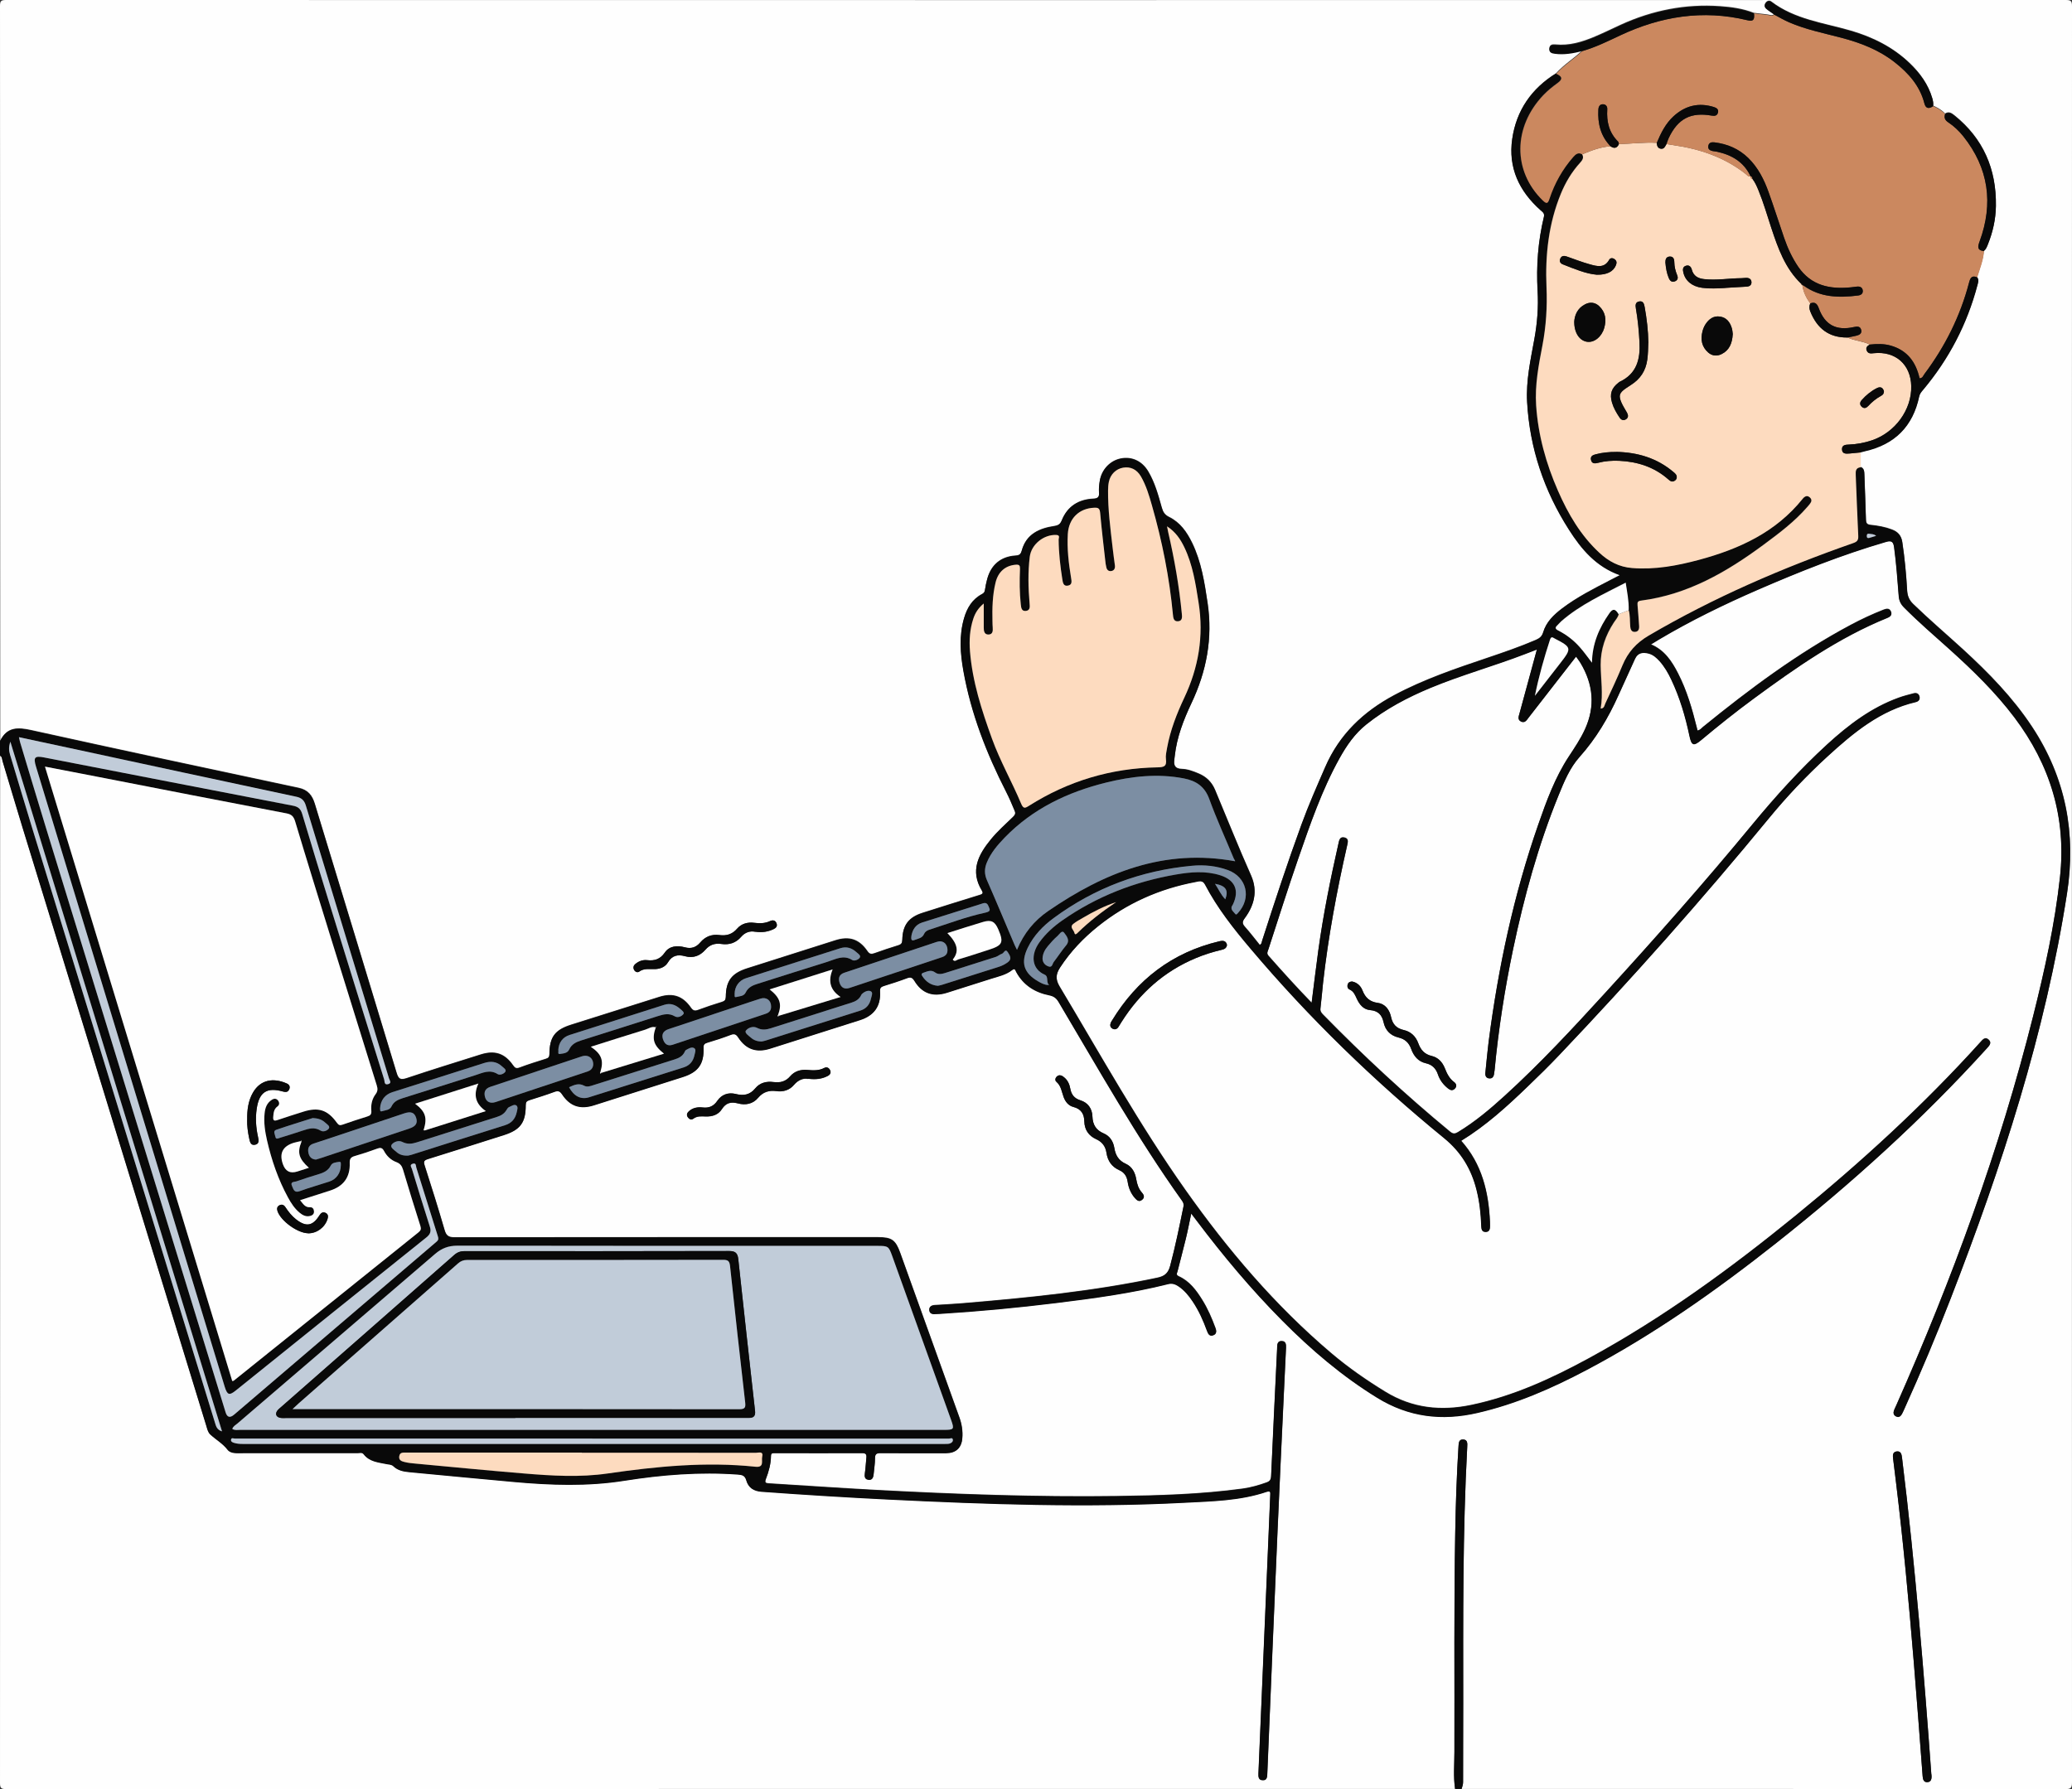 <?xml version="1.0" encoding="UTF-8"?>
<svg id="Capa_2" data-name="Capa 2" xmlns="http://www.w3.org/2000/svg" viewBox="0 0 330 285">
  <rect x="0" y="0" width="330" height="285" fill="#333333" stroke="none"/>
  <defs>
    <style>
      .cls-1 {
        fill: #fefefe;
      }

      .cls-1, .cls-2, .cls-3, .cls-4, .cls-5, .cls-6 {
        stroke-width: 0px;
      }

      .cls-2 {
        fill: #7c8ea3;
      }

      .cls-3 {
        fill: #c1ccd9;
      }

      .cls-4 {
        fill: #fddbbf;
      }

      .cls-5 {
        fill: #cb885f;
      }

      .cls-6 {
        fill: #090909;
      }
    </style>
  </defs>
  <g id="Capa_1-2" data-name="Capa 1">
    <g>
      <path class="cls-1" d="M231.75,284.98c-76.93,0-153.87,0-230.8.02-.77,0-.95-.17-.95-.95.02-54.58.02-109.15.02-163.73.35.19.31.57.4.87,1.07,3.51,2.1,7.03,3.17,10.54,3.75,12.23,7.52,24.46,11.28,36.7,6,19.55,12,39.1,18,58.64.15.49.26,1.03.64,1.39.89.83,1.96,1.42,2.75,2.43.52.67,1.58.54,2.44.54,6.09,0,12.17,0,18.26,0,.33,0,.72-.15.97.17.94,1.22,2.35,1.3,3.68,1.58.37.08.76.06,1.06.34.68.66,1.54.85,2.45.93,5.58.52,11.15,1.07,16.73,1.57,5.87.53,11.72.74,17.59-.19,5.99-.95,12.01-1.43,18.09-.99.67.05,1.12.13,1.34.92.33,1.16,1.16,1.72,2.44,1.82,6.72.48,13.45.9,20.18,1.24,15.73.77,31.47,1.34,47.22.51,4.38-.23,8.81-.3,13.04-1.73.64-.22.58.1.57.54-.13,2.92-.25,5.84-.37,8.76-.5,11.85-1,23.7-1.51,35.56-.02.51,0,1.04.64,1.08.74.05.75-.52.77-1.06.54-12.88,1.07-25.77,1.63-38.65.3-6.97.64-13.95.96-20.92.13-2.75.25-5.5.39-8.24.03-.52-.02-1.04-.66-1.07-.65-.04-.76.46-.75.99,0,.1,0,.21-.01.31-.32,6.73-.65,13.46-.95,20.2-.03.57-.2.84-.74,1.03-1.23.44-2.49.8-3.78.98-6.66.91-13.36,1.1-20.06,1.19-12.9.17-25.79-.3-38.67-.99-5.56-.3-11.12-.69-16.68-1.03-.49-.03-.8-.06-.55-.69.46-1.19.81-2.41.82-3.7,0-.47.29-.46.61-.46,4.64,0,9.29,0,13.93,0,.57,0,.71.22.66.73-.09.82-.12,1.65-.24,2.46-.07.5-.06.94.51,1.05.64.13.83-.33.88-.86.08-.85.22-1.71.22-2.56,0-.7.28-.83.91-.82,3.47.03,6.95.02,10.42.01,1.55,0,2.44-.81,2.57-2.35.1-1.14-.08-2.26-.47-3.34-3.14-8.71-6.27-17.43-9.4-26.15-.77-2.13-1.36-2.54-3.64-2.54-22.46,0-44.91,0-67.37.02-.9,0-1.3-.23-1.56-1.12-1.01-3.46-2.08-6.9-3.19-10.33-.22-.67-.07-.86.56-1.05,4.03-1.24,8.05-2.54,12.07-3.81,2.6-.82,3.48-1.99,3.47-4.75,0-.48.15-.67.56-.8,1.34-.42,2.69-.84,4-1.33.58-.22.87-.15,1.24.4,1.26,1.9,2.89,2.42,5.09,1.73,4.71-1.49,9.42-2.99,14.12-4.49,2.46-.78,3.4-2.06,3.31-4.63-.02-.53.13-.7.61-.85,1.25-.37,2.49-.78,3.71-1.24.59-.23.87-.12,1.22.42,1.24,1.91,2.91,2.46,5.07,1.77,4.78-1.51,9.55-3.03,14.32-4.55,2.23-.71,3.32-2.21,3.18-4.54-.04-.6.17-.76.66-.91,1.21-.38,2.42-.77,3.61-1.21.57-.22.86-.17,1.21.41,1.23,2.01,2.96,2.6,5.2,1.89,2.36-.74,4.71-1.5,7.06-2.24,1.14-.36,2.34-.61,3.31-1.37.46-.36.5.04.63.28,1.14,2.12,2.98,3.28,5.28,3.74.69.14,1.11.43,1.48,1.06,6.35,10.68,12.42,21.53,19.66,31.66.21.3.31.57.23.95-.65,3.16-1.29,6.32-2.12,9.44-.31,1.15-.85,1.65-2.02,1.9-10.31,2.18-20.77,3.22-31.25,4.09-1.4.12-2.81.18-4.22.27-.5.03-.91.23-.87.79.04.5.42.66.9.62.24-.02.48-.01.72-.03,6.21-.38,12.41-.97,18.58-1.73,6-.74,11.99-1.54,17.87-3.02.62-.16,1.14.04,1.65.38.93.63,1.62,1.48,2.23,2.4.98,1.46,1.69,3.06,2.29,4.71.17.46.4.87.95.68.59-.2.57-.66.37-1.18-.57-1.55-1.22-3.06-2.1-4.46-.95-1.53-2.02-2.97-3.72-3.74-.53-.24-.27-.53-.2-.83.43-1.73.9-3.45,1.32-5.19.31-1.27.55-2.56.86-4,.39.52.66.87.93,1.22,4.19,5.55,8.64,10.87,13.54,15.81,4.61,4.65,9.55,8.87,15.16,12.32,5.02,3.09,10.29,3.71,15.94,2.41,6.14-1.41,11.85-3.9,17.38-6.83,10.76-5.69,20.65-12.67,30.18-20.2,11.99-9.49,23.31-19.71,33.59-31.05.37-.41.85-.87.24-1.39-.55-.47-.93.04-1.28.42-9.05,10.03-18.99,19.12-29.45,27.65-10.35,8.43-21.1,16.28-32.85,22.68-5.95,3.24-12.07,6.07-18.77,7.47-4.83,1.01-9.39.54-13.69-2.09-3.03-1.85-5.93-3.87-8.63-6.16-8.95-7.59-16.48-16.46-23.23-26.01-7.34-10.39-13.51-21.5-20.03-32.4-.7-1.17-.59-2.02.09-3.06,1.65-2.53,3.71-4.69,6.06-6.57,4.57-3.65,9.76-5.96,15.5-7.04.54-.1,1.12-.35,1.51.4,1.95,3.74,4.56,7.03,7.26,10.23,9.33,11.04,19.67,21.05,30.84,30.19,2.7,2.2,4.31,4.91,5.14,8.2.48,1.91.7,3.85.76,5.81.02.49.11.93.71.92.6,0,.69-.46.68-.95,0-.21,0-.41-.01-.62-.21-4.77-1.28-9.24-4.59-12.94,3.97-2.43,7.34-5.51,10.63-8.68,1.71-1.64,3.4-3.31,5.04-5.03,11.55-12.16,22.69-24.69,33.34-37.66,2.88-3.51,6.01-6.81,9.36-9.88,4.13-3.77,8.4-7.33,14.05-8.65.42-.1.69-.38.59-.82-.1-.48-.47-.68-.94-.55-.8.21-1.6.41-2.37.69-4.38,1.58-8.01,4.34-11.4,7.44-4.31,3.95-8.22,8.27-11.94,12.78-7.54,9.15-15.4,18.04-23.41,26.8-5.15,5.64-10.34,11.24-15.99,16.38-2.34,2.13-4.75,4.17-7.47,5.81-.46.28-.78.32-1.24-.06-7.09-5.85-13.82-12.09-20.24-18.66-.27-.28-.47-.53-.42-.98.17-1.36.27-2.74.42-4.1.83-7.35,2.18-14.6,3.82-21.81.12-.54.34-1.17-.45-1.33-.72-.15-.81.48-.92.97-1.26,5.6-2.4,11.22-3.19,16.9-.38,2.77-.71,5.56-1.08,8.46-2.42-2.49-4.66-4.98-6.88-7.49-.34-.39-.11-.72,0-1.05,1.57-4.83,3.09-9.67,4.76-14.47,1.88-5.44,3.75-10.9,6.57-15.96,1.12-2.02,2.42-3.9,4.26-5.38,3.11-2.49,6.59-4.32,10.25-5.84,4.92-2.04,10.05-3.46,15.02-5.37.59-.23,1.17-.45,1.9-.73-.11.4-.17.62-.23.84-.85,3.11-1.7,6.22-2.54,9.34-.12.45-.36.97.22,1.28.64.33.92-.2,1.23-.61,1.79-2.31,3.58-4.61,5.38-6.92.71-.91,1.41-1.81,2.18-2.8.28.4.52.7.71,1.02,2.02,3.39,2.37,6.88.72,10.53-.71,1.57-1.67,2.98-2.61,4.41-2.18,3.32-3.53,7.02-4.83,10.76-3.92,11.23-6.38,22.8-7.91,34.57-.22,1.67-.35,3.35-.53,5.02-.05.49.15.84.64.88.43.04.69-.25.74-.69.02-.21.07-.41.09-.61.61-6.47,1.61-12.88,2.94-19.24,1.75-8.38,4.02-16.61,7.25-24.55.88-2.16,1.78-4.36,3.35-6.12,2.62-2.93,4.58-6.24,6.18-9.8.87-1.94,1.77-3.87,2.64-5.81.44-.99,1.23-1.1,2.15-.87.72.18,1.27.67,1.76,1.21.79.88,1.37,1.89,1.87,2.95,1.36,2.87,2.25,5.89,2.9,8.99.32,1.52.67,1.66,1.84.67,2.74-2.3,5.53-4.53,8.41-6.64,6.7-4.93,13.5-9.7,21.27-12.85.47-.19.8-.49.55-1.02-.24-.51-.67-.45-1.15-.27-1.79.7-3.53,1.51-5.23,2.42-8.47,4.51-16.11,10.22-23.53,16.25-.26.21-.45.52-.89.58-.04-.16-.07-.32-.11-.47-.74-2.97-1.58-5.9-2.99-8.64-.99-1.92-2.14-3.69-4.32-4.61.49-.3.9-.55,1.31-.8,5.05-3,10.32-5.57,15.71-7.91,6.67-2.9,13.43-5.58,20.43-7.63.89-.26,1.16-.03,1.29.86.35,2.59.53,5.2.74,7.8.06.74.34,1.28.85,1.79,2.3,2.32,4.78,4.45,7.21,6.63,3.74,3.36,7.33,6.85,10.37,10.89,5.68,7.54,8.27,15.98,7.25,25.41-.81,7.49-2.43,14.84-4.27,22.14-5.36,21.36-12.91,41.95-21.82,62.06-.11.25-.24.49-.34.75-.15.4-.1.76.31.97.42.21.73.02.94-.36.15-.27.27-.55.4-.84,2.61-5.78,5.07-11.64,7.36-17.55,8.13-20.97,15.09-42.27,18.54-64.58,1.48-9.52-.22-18.38-5.56-26.48-3.07-4.66-6.93-8.61-11.02-12.36-2.64-2.41-5.36-4.73-7.93-7.22-.64-.62-.91-1.29-.96-2.16-.15-2.57-.39-5.14-.77-7.69-.16-1.07-.71-1.65-1.65-2.01-1.1-.42-2.25-.62-3.41-.74-.58-.06-.71-.3-.73-.83-.06-2.41-.17-4.81-.25-7.22-.02-.51-.05-.97-.61-1.18,0-.79,0-1.58-.01-2.37.23-.06.46-.13.7-.18,4.74-1.07,7.63-3.96,8.63-8.72.09-.44.34-.73.61-1.04,4.13-4.91,7.02-10.46,8.66-16.67.12-.44.26-.86-.04-1.27.42-1.38.97-2.73,1.08-4.19.34-.27.48-.65.64-1.04.79-1.96,1.25-4,1.28-6.12.09-5.85-2-10.72-6.62-14.42-.45-.36-.9-.65-1.48-.26-.53-.58-1.2-.94-1.9-1.26.05-.42-.02-.81-.14-1.22-.65-2.21-1.95-3.99-3.59-5.56-2.66-2.55-5.86-4.14-9.37-5.17-4.32-1.26-8.92-1.78-12.67-4.64-.32-.24-.66-.13-.9.19-.25.33-.2.67.1.92.39.33.83.6,1.25.9-.33.32-.69.1-1.04.06-.73-.08-1.46-.17-2.18-.26-1.74-.69-3.58-.94-5.42-1.07-5.48-.38-10.71.65-15.71,2.92-1.4.64-2.78,1.32-4.2,1.92-2,.85-4.06,1.48-6.28,1.26-.51-.05-.93.03-.97.62-.04.59.4.7.88.77,1.49.2,2.94-.07,4.37-.43-1.33,1.27-2.93,2.24-4.17,3.62-3.91,2.42-6.32,5.89-6.98,10.43-.67,4.6,1.11,8.33,4.52,11.36.32.29.67.47.52,1.08-.93,3.87-1.23,7.79-1,11.77.15,2.58-.06,5.15-.52,7.7-.61,3.31-1.34,6.61-1.15,10.01.41,7.36,2.7,14.13,6.66,20.32,2,3.13,4.35,5.93,8.14,7.26-.59.3-1.06.54-1.53.79-2.65,1.37-5.32,2.72-7.71,4.53-1.33,1.01-2.52,2.15-3.01,3.81-.18.62-.56.94-1.14,1.19-2.52,1.09-5.12,1.98-7.72,2.86-5.07,1.71-10.14,3.42-14.88,5.96-4.91,2.63-8.72,6.25-10.97,11.44-1.31,3.02-2.64,6.02-3.77,9.12-2.24,6.12-4.27,12.32-6.27,18.52-.08.24-.05.54-.39.69-.78-.96-1.53-1.95-2.35-2.87-.44-.49-.47-.81-.05-1.37,1.54-2.06,2.1-4.36,1.03-6.79-2.01-4.51-3.83-9.1-5.74-13.65-.53-1.26-1.4-2.1-2.61-2.61-.86-.36-1.74-.7-2.67-.73-1.16-.03-1.35-.64-1.2-1.59.03-.17.04-.34.06-.51.33-2.98,1.4-5.74,2.66-8.4,2.4-5.08,3.4-10.33,2.57-15.92-.49-3.3-1-6.59-2.48-9.63-.83-1.7-1.9-3.22-3.64-4.08-.7-.34-.98-.79-1.18-1.5-.55-1.98-1.09-3.98-2.16-5.77-.99-1.66-2.62-2.4-4.36-2.06-1.73.34-3.08,1.77-3.36,3.61-.09.57-.15,1.17-.11,1.74.05.74-.11,1.02-.96,1.06-2.31.11-4.07,1.21-4.96,3.4-.25.63-.53.84-1.21.95-2.39.36-4.47,1.28-5.17,3.88-.17.61-.38.79-1,.83-2.38.15-3.94,1.49-4.53,3.8-.14.53-.26,1.07-.33,1.61-.04.34-.16.54-.47.71-1.57.82-2.4,2.22-2.87,3.85-.81,2.78-.6,5.59-.1,8.38,1.21,6.78,3.68,13.13,6.8,19.24.5.98.93,1.98,1.35,3,.19.45.11.68-.25,1.03-1.2,1.16-2.46,2.27-3.52,3.57-2.01,2.45-3.35,5-1.44,8.14.21.35.19.56-.3.71-3.05.93-6.09,1.9-9.13,2.86-2.23.7-3.19,1.94-3.24,4.3-.01.51-.17.72-.62.87-1.28.4-2.55.81-3.81,1.27-.53.19-.8.16-1.15-.36-1.31-1.9-2.9-2.4-5.11-1.69-4.68,1.48-9.35,2.97-14.03,4.46-2.44.78-3.37,1.97-3.39,4.49,0,.51-.16.71-.63.86-1.28.39-2.55.81-3.8,1.28-.54.2-.81.1-1.15-.39-1.29-1.85-2.9-2.36-5.02-1.69-4.68,1.48-9.36,2.95-14.04,4.43-2.57.81-3.44,1.94-3.45,4.65,0,.48-.15.65-.57.78-1.41.44-2.82.88-4.2,1.4-.56.21-.75.04-1.05-.39-1.32-1.89-2.91-2.39-5.12-1.7-3.92,1.24-7.86,2.45-11.76,3.76-1,.33-1.33.22-1.65-.84-4.31-14.29-8.68-28.56-13.02-42.83-.41-1.36-1.08-2.24-2.59-2.56-14.2-3.02-28.41-6.06-42.59-9.19-2.14-.47-3.85-.52-4.93,1.69C.02,79.02.02,39.99,0,.97,0,.22.13,0,.93,0,110.29.02,219.64.02,328.99,0c.83,0,1.01.15,1.01,1-.02,94.32-.03,188.64,0,282.96,0,.91-.23,1.04-1.07,1.04-32.05-.02-64.1-.02-96.15-.02.1-.35.24-.68.24-1.07,0-4.13.02-8.25.02-12.38,0-13.68-.09-27.37.64-41.04.03-.54.08-1.14-.63-1.18-.72-.05-.73.56-.76,1.1-.29,4.56-.44,9.13-.52,13.71-.22,11.65-.09,23.31-.13,34.96,0,1.97-.19,3.94.11,5.9ZM307.6,282.63c-.57-8-1.22-16.22-1.95-24.43-.78-8.69-1.65-17.37-2.72-26.02-.06-.52-.19-1.03-.81-.97-.71.07-.67.65-.6,1.19.15,1.23.3,2.45.45,3.68,1.16,9.51,2.04,19.05,2.83,28.6.5,6.09.96,12.19,1.42,18.29.04.5.18.95.73.93.61-.02.76-.49.66-1.27ZM120.31,148.43c1.1.16,2,0,2.86-.4.43-.2.68-.49.48-.97-.2-.49-.61-.52-1.03-.32-.81.38-1.64.39-2.51.27-1.04-.13-2.03.13-2.72.93-.79.91-1.7,1.17-2.84,1.02-1.21-.16-2.24.24-3.03,1.18-.67.78-1.44,1.04-2.47.77-1.18-.32-2.44-.25-3.18.84-.73,1.07-1.62,1.34-2.81,1.21-.71-.08-1.36.16-1.9.63-.3.26-.36.59-.17.93.17.31.54.46.79.27.81-.59,1.71-.37,2.58-.41.84-.04,1.59-.36,2.01-1.07.67-1.12,1.57-1.29,2.72-.98,1.29.35,2.39-.05,3.24-1.03.71-.81,1.53-1.07,2.56-.92,1.23.18,2.31-.16,3.14-1.14.64-.75,1.46-.97,2.26-.8ZM168.77,171.29c-.53.03-.92.7-.54,1.03.78.67.85,1.61,1.17,2.46.28.75.77,1.36,1.54,1.56,1.24.32,1.73,1.11,1.75,2.31.03,1.33.7,2.29,1.89,2.83.97.44,1.49,1.15,1.64,2.18.19,1.27.84,2.22,2.05,2.76.79.35,1.19.97,1.32,1.83.14.96.49,1.85,1.15,2.6.32.36.66.67,1.13.3.46-.36.34-.77,0-1.15-.54-.61-.78-1.35-.91-2.14-.18-1.06-.66-2.01-1.67-2.46-1.14-.51-1.63-1.36-1.82-2.52-.17-1.03-.71-1.9-1.69-2.32-1.23-.52-1.75-1.4-1.8-2.71-.04-1.24-.72-2.19-1.9-2.56-1-.31-1.45-.92-1.63-1.88-.12-.68-.4-1.31-.96-1.77-.21-.17-.43-.35-.73-.34ZM128.72,171.86c1.29.16,2.23.01,3.1-.44.37-.19.59-.51.38-.93-.19-.38-.53-.56-.94-.34-.87.45-1.79.38-2.72.31-1.06-.09-2.01.21-2.69,1.01-.73.86-1.6,1.06-2.67.92-1.11-.15-2.17.12-2.89,1-.87,1.05-1.86,1.21-3.12.9-1.16-.29-2.23.08-2.91,1.07-.6.89-1.33,1.19-2.35,1.08-.8-.09-1.58.03-2.21.62-.28.26-.4.57-.16.92.22.32.56.49.88.25.61-.46,1.29-.38,1.97-.36,1.05.03,2-.25,2.59-1.18.64-1,1.45-1.2,2.56-.9,1.2.32,2.37.09,3.2-.89.8-.95,1.74-1.23,2.92-1.07,1.08.14,2.06-.13,2.79-.99.69-.81,1.53-1.12,2.27-.95ZM215.39,156.36c-.39,0-.65.13-.76.47-.1.33-.01.66.3.8.68.3.89.91,1.17,1.5.43.92,1.06,1.69,2.1,1.78,1.28.11,1.9.76,2.15,1.94.28,1.3,1.12,2.13,2.38,2.43,1.05.25,1.67.84,2.02,1.83.4,1.12,1.11,1.99,2.33,2.27,1.01.23,1.61.84,1.93,1.79.3.9.86,1.63,1.6,2.22.36.29.74.41,1.09.04.37-.38.25-.78-.13-1.06-.75-.56-1.13-1.35-1.46-2.19-.39-.98-1.07-1.72-2.1-1.96-1.14-.27-1.74-.96-2.12-2-.4-1.1-1.17-1.87-2.33-2.13-1.14-.26-1.76-.9-2.01-2.05-.24-1.14-.92-2.11-2.11-2.27-1.31-.18-1.99-.83-2.45-1.99-.28-.72-.84-1.25-1.61-1.41ZM195.42,150.55c-.16-.7-.6-.75-1.24-.6-7.49,1.78-13.1,6.09-17.08,12.62-.07.12-.15.23-.2.36-.14.36-.11.7.24.91.38.23.73.13.98-.24.17-.26.32-.53.49-.79,2.91-4.6,6.78-8.07,11.83-10.18,1.33-.56,2.71-.99,4.11-1.32.44-.1.78-.25.86-.76Z"/>
      <path class="cls-6" d="M.02,118.05c1.09-2.21,2.79-2.16,4.93-1.69,14.18,3.13,28.38,6.17,42.59,9.19,1.5.32,2.18,1.21,2.59,2.56,4.34,14.28,8.71,28.55,13.02,42.83.32,1.06.65,1.17,1.65.84,3.9-1.31,7.84-2.52,11.76-3.76,2.21-.7,3.8-.19,5.12,1.7.3.43.5.6,1.05.39,1.38-.52,2.79-.96,4.2-1.4.42-.13.57-.3.57-.78.02-2.71.88-3.84,3.45-4.65,4.68-1.48,9.36-2.96,14.04-4.43,2.12-.67,3.73-.16,5.02,1.69.34.48.61.59,1.15.39,1.25-.46,2.53-.88,3.8-1.28.47-.14.62-.35.63-.86.03-2.53.95-3.72,3.39-4.49,4.68-1.49,9.35-2.98,14.03-4.46,2.21-.7,3.8-.2,5.11,1.69.35.51.63.55,1.15.36,1.26-.46,2.53-.87,3.81-1.27.45-.14.61-.36.62-.87.05-2.35,1.01-3.59,3.24-4.3,3.04-.96,6.08-1.93,9.13-2.86.5-.15.51-.37.3-.71-1.91-3.14-.56-5.7,1.44-8.14,1.06-1.3,2.32-2.4,3.52-3.57.36-.35.44-.58.25-1.03-.42-1.02-.85-2.02-1.35-3-3.12-6.11-5.59-12.46-6.8-19.24-.5-2.79-.7-5.6.1-8.38.47-1.63,1.3-3.03,2.87-3.85.31-.16.43-.36.47-.71.07-.54.2-1.08.33-1.61.6-2.31,2.15-3.64,4.53-3.8.62-.04.83-.21,1-.83.71-2.6,2.78-3.52,5.17-3.88.68-.1.95-.32,1.21-.95.89-2.2,2.65-3.29,4.96-3.4.85-.04,1.01-.31.96-1.06-.04-.58.02-1.17.11-1.74.28-1.83,1.63-3.26,3.36-3.61,1.74-.35,3.37.39,4.36,2.06,1.06,1.79,1.6,3.79,2.16,5.77.2.71.48,1.16,1.18,1.5,1.74.85,2.81,2.38,3.64,4.08,1.48,3.04,1.99,6.33,2.48,9.63.83,5.59-.17,10.85-2.57,15.92-1.26,2.67-2.33,5.43-2.66,8.4-.02.17-.03.34-.06.51-.16.95.04,1.56,1.2,1.59.93.02,1.81.37,2.67.73,1.22.52,2.09,1.35,2.61,2.61,1.91,4.55,3.73,9.14,5.74,13.65,1.08,2.42.51,4.73-1.03,6.79-.42.56-.38.88.05,1.37.82.92,1.57,1.91,2.35,2.87.33-.15.31-.45.39-.69,2-6.2,4.03-12.39,6.27-18.52,1.13-3.1,2.46-6.1,3.77-9.12,2.25-5.19,6.06-8.81,10.97-11.44,4.75-2.54,9.81-4.25,14.88-5.96,2.6-.88,5.2-1.77,7.72-2.86.58-.25.95-.56,1.14-1.19.49-1.67,1.68-2.8,3.01-3.81,2.39-1.81,5.06-3.16,7.71-4.53.47-.24.95-.49,1.53-.79-3.79-1.33-6.15-4.13-8.14-7.26-3.96-6.19-6.24-12.96-6.66-20.32-.19-3.4.55-6.7,1.15-10.01.47-2.55.67-5.11.52-7.7-.23-3.97.07-7.9,1-11.77.15-.61-.2-.79-.52-1.08-3.41-3.03-5.19-6.76-4.52-11.36.66-4.54,3.08-8.01,6.98-10.43,1,.43,1.08.86.23,1.48-.81.59-1.58,1.21-2.27,1.93-4.85,5.09-4.88,12.09-.11,16.76.63.62.83.52,1.09-.27.82-2.46,2.07-4.7,3.79-6.65.4-.45.79-.77,1.41-.41.31.56.03.95-.34,1.36-1.3,1.44-2.29,3.08-3.03,4.87-1.99,4.79-2.54,9.82-2.31,14.95.14,3.11-.06,6.18-.64,9.23-.6,3.17-1.22,6.34-1.01,9.6.32,4.75,1.58,9.26,3.48,13.6,1.61,3.67,3.61,7.1,6.59,9.87,1.47,1.37,3.15,2.26,5.21,2.43,3.66.29,7.18-.37,10.68-1.31,6.38-1.72,12.21-4.39,16.48-9.71.09-.11.18-.21.29-.29.29-.21.58-.19.84.04.27.23.35.53.17.83-.16.26-.37.49-.57.73-2.02,2.32-4.46,4.15-6.92,5.98-5.9,4.37-12.11,7.96-19.54,8.92-.5.06-.61.25-.56.72.11,1.09.17,2.19.25,3.29.04.51-.1.94-.65.97-.56.03-.73-.39-.77-.89-.07-.85,0-1.72-.24-2.56.03-1.45-.25-2.85-.48-4.39-3.59,1.86-7.22,3.5-10.25,6.14-.23.2-.42.46-.64.66-.38.35-.34.57.13.81,1.33.67,2.5,1.58,3.48,2.7.64.73,1.2,1.52,1.91,2.44.04-3.05,1.15-5.55,2.76-7.86.56-.8.96-.75,1.48.13-.11.52-.49.9-.77,1.33-1.34,2.06-2.13,4.3-2.11,6.78.02,2.31.41,4.61,0,6.94.58-.03.59-.51.73-.8.94-2.02,1.89-4.04,2.74-6.09.86-2.07,2.21-3.58,4.18-4.74,10.34-6.06,21.28-10.77,32.56-14.73.64-.22.84-.47.81-1.14-.16-3.22-.27-6.45-.4-9.68-.03-.63-.02-1.2.81-1.26.56.21.6.67.61,1.18.08,2.41.19,4.81.25,7.22.01.54.15.77.73.83,1.16.12,2.31.32,3.41.74.94.36,1.49.94,1.65,2.01.39,2.55.63,5.12.77,7.69.05.87.32,1.54.96,2.16,2.57,2.49,5.29,4.81,7.93,7.22,4.09,3.75,7.95,7.7,11.02,12.36,5.34,8.1,7.03,16.95,5.56,26.48-3.46,22.31-10.42,43.61-18.54,64.58-2.29,5.92-4.75,11.77-7.36,17.55-.13.28-.25.57-.4.84-.21.38-.51.57-.94.36-.41-.21-.46-.57-.31-.97.1-.26.23-.5.34-.75,8.91-20.11,16.46-40.7,21.82-62.06,1.83-7.3,3.45-14.65,4.27-22.14,1.03-9.43-1.57-17.87-7.25-25.41-3.04-4.03-6.63-7.52-10.37-10.89-2.43-2.18-4.91-4.31-7.21-6.63-.51-.51-.79-1.05-.85-1.79-.21-2.6-.39-5.21-.74-7.8-.12-.89-.39-1.12-1.29-.86-7,2.04-13.75,4.73-20.43,7.63-5.38,2.34-10.65,4.91-15.71,7.91-.41.24-.82.5-1.31.8,2.19.92,3.34,2.69,4.32,4.61,1.41,2.74,2.25,5.67,2.99,8.64.04.15.07.31.11.47.44-.06.63-.37.89-.58,7.42-6.03,15.07-11.73,23.53-16.25,1.7-.9,3.44-1.71,5.23-2.42.48-.19.9-.24,1.15.27.26.53-.08.83-.55,1.02-7.77,3.16-14.57,7.93-21.27,12.85-2.88,2.12-5.67,4.35-8.41,6.64-1.17.98-1.52.85-1.84-.67-.65-3.1-1.54-6.12-2.9-8.99-.5-1.06-1.08-2.07-1.87-2.95-.49-.54-1.03-1.03-1.76-1.21-.91-.23-1.7-.12-2.15.87-.87,1.94-1.77,3.87-2.64,5.81-1.6,3.56-3.56,6.87-6.18,9.8-1.57,1.76-2.47,3.95-3.35,6.12-3.23,7.94-5.49,16.17-7.25,24.55-1.33,6.36-2.33,12.77-2.94,19.24-.02.21-.07.41-.09.61-.05.45-.31.73-.74.69-.49-.04-.69-.39-.64-.88.18-1.67.32-3.35.53-5.02,1.53-11.78,3.99-23.34,7.91-34.57,1.3-3.73,2.66-7.44,4.83-10.76.94-1.44,1.9-2.84,2.61-4.41,1.65-3.65,1.3-7.14-.72-10.53-.19-.32-.43-.61-.71-1.02-.77.98-1.47,1.89-2.18,2.8-1.79,2.31-3.58,4.61-5.38,6.92-.31.4-.6.94-1.23.61-.58-.3-.34-.83-.22-1.28.84-3.11,1.69-6.23,2.54-9.34.06-.22.12-.45.23-.84-.73.28-1.31.51-1.9.73-4.96,1.91-10.1,3.33-15.02,5.37-3.66,1.52-7.14,3.35-10.25,5.84-1.84,1.47-3.13,3.35-4.26,5.38-2.81,5.06-4.68,10.52-6.57,15.96-1.66,4.8-3.18,9.64-4.76,14.47-.11.33-.33.66,0,1.05,2.22,2.52,4.47,5.01,6.88,7.49.37-2.91.7-5.69,1.08-8.46.79-5.68,1.92-11.31,3.19-16.9.11-.5.2-1.13.92-.97.79.17.57.79.45,1.33-1.64,7.2-2.99,14.46-3.82,21.81-.15,1.37-.25,2.74-.42,4.1-.06.45.14.7.42.98,6.43,6.57,13.15,12.81,20.24,18.66.47.38.78.34,1.24.06,2.72-1.64,5.13-3.68,7.47-5.81,5.65-5.15,10.84-10.75,15.99-16.38,8-8.76,15.86-17.64,23.41-26.8,3.72-4.51,7.63-8.83,11.94-12.78,3.39-3.1,7.01-5.86,11.4-7.44.77-.28,1.57-.48,2.37-.69.47-.13.84.07.94.55.1.44-.18.72-.59.82-5.64,1.32-9.92,4.87-14.05,8.65-3.35,3.07-6.48,6.37-9.36,9.88-10.65,12.96-21.79,25.5-33.34,37.66-1.63,1.72-3.33,3.39-5.04,5.03-3.29,3.17-6.66,6.25-10.63,8.68,3.31,3.7,4.38,8.17,4.59,12.94,0,.21,0,.41.01.62,0,.49-.08.94-.68.95-.6,0-.69-.43-.71-.92-.06-1.96-.28-3.91-.76-5.81-.83-3.29-2.45-6-5.14-8.2-11.18-9.14-21.52-19.15-30.84-30.19-2.71-3.2-5.31-6.49-7.26-10.23-.39-.75-.97-.5-1.51-.4-5.74,1.08-10.93,3.38-15.5,7.04-2.35,1.88-4.4,4.03-6.06,6.57-.68,1.05-.79,1.89-.09,3.06,6.52,10.9,12.69,22.01,20.03,32.4,6.74,9.55,14.28,18.41,23.23,26.01,2.7,2.29,5.6,4.3,8.63,6.16,4.3,2.64,8.86,3.1,13.69,2.09,6.69-1.4,12.82-4.23,18.77-7.47,11.75-6.4,22.5-14.25,32.85-22.68,10.46-8.53,20.4-17.62,29.45-27.65.35-.39.73-.89,1.28-.42.61.52.13.97-.24,1.39-10.28,11.34-21.6,21.57-33.59,31.05-9.52,7.53-19.42,14.52-30.18,20.2-5.54,2.93-11.24,5.42-17.38,6.83-5.65,1.3-10.92.68-15.94-2.41-5.61-3.45-10.55-7.67-15.16-12.32-4.9-4.94-9.35-10.26-13.54-15.81-.27-.35-.54-.7-.93-1.22-.31,1.44-.55,2.73-.86,4-.42,1.73-.88,3.46-1.32,5.19-.07.29-.33.59.2.83,1.7.77,2.77,2.21,3.72,3.74.87,1.4,1.52,2.91,2.1,4.46.2.53.22.99-.37,1.18-.55.19-.78-.22-.95-.68-.6-1.65-1.31-3.25-2.29-4.71-.61-.92-1.31-1.77-2.23-2.4-.5-.34-1.02-.54-1.65-.38-5.88,1.48-11.87,2.28-17.87,3.02-6.18.76-12.37,1.35-18.58,1.73-.24.01-.48.01-.72.03-.47.04-.86-.12-.9-.62-.04-.56.36-.76.87-.79,1.41-.09,2.82-.15,4.22-.27,10.48-.88,20.94-1.91,31.25-4.09,1.16-.25,1.71-.75,2.02-1.9.83-3.12,1.47-6.28,2.12-9.44.08-.38-.02-.65-.23-.95-7.23-10.13-13.31-20.98-19.66-31.66-.37-.63-.79-.92-1.48-1.06-2.3-.46-4.14-1.62-5.28-3.74-.13-.24-.18-.64-.63-.28-.97.76-2.16,1.01-3.31,1.37-2.35.75-4.71,1.5-7.06,2.24-2.25.71-3.98.12-5.2-1.89-.36-.58-.64-.63-1.21-.41-1.19.45-2.4.84-3.61,1.21-.49.15-.7.31-.66.91.14,2.33-.95,3.83-3.18,4.54-4.77,1.52-9.55,3.03-14.32,4.55-2.16.68-3.83.13-5.07-1.77-.35-.54-.63-.65-1.22-.42-1.22.47-2.46.87-3.71,1.24-.48.14-.63.32-.61.85.09,2.57-.85,3.85-3.31,4.63-4.71,1.5-9.41,3-14.12,4.49-2.2.7-3.83.17-5.09-1.73-.37-.55-.65-.62-1.24-.4-1.32.49-2.66.9-4,1.33-.42.13-.56.32-.56.8.01,2.76-.86,3.92-3.47,4.75-4.02,1.27-8.04,2.56-12.07,3.81-.63.2-.78.38-.56,1.05,1.11,3.43,2.18,6.87,3.19,10.33.26.88.66,1.12,1.56,1.12,22.46-.03,44.91-.02,67.37-.02,2.28,0,2.88.41,3.64,2.54,3.13,8.72,6.26,17.43,9.4,26.15.39,1.08.57,2.2.47,3.34-.13,1.54-1.03,2.34-2.57,2.35-3.47,0-6.95.02-10.42-.01-.63,0-.91.12-.91.82,0,.85-.14,1.71-.22,2.56-.05.53-.24.99-.88.86-.57-.11-.58-.55-.51-1.05.12-.82.15-1.64.24-2.46.06-.51-.09-.74-.66-.73-4.64.02-9.29.01-13.93,0-.32,0-.61-.02-.61.46-.01,1.29-.36,2.51-.82,3.7-.24.63.06.66.55.69,5.56.34,11.12.73,16.68,1.03,12.88.69,25.77,1.17,38.67.99,6.7-.09,13.41-.28,20.06-1.19,1.3-.18,2.55-.54,3.78-.98.54-.19.71-.46.74-1.03.3-6.73.62-13.46.95-20.2,0-.1.01-.21.01-.31,0-.53.1-1.03.75-.99.64.04.68.55.66,1.07-.13,2.75-.26,5.5-.39,8.24-.32,6.97-.66,13.94-.96,20.92-.56,12.88-1.09,25.77-1.63,38.65-.02.54-.03,1.12-.77,1.06-.65-.05-.66-.57-.64-1.08.5-11.85,1.01-23.7,1.51-35.56.12-2.92.24-5.84.37-8.76.02-.43.08-.75-.57-.54-4.23,1.43-8.66,1.5-13.04,1.73-15.75.82-31.49.26-47.22-.51-6.73-.33-13.46-.75-20.18-1.24-1.28-.09-2.11-.66-2.44-1.82-.22-.78-.67-.87-1.34-.92-6.07-.44-12.1.04-18.09.99-5.87.93-11.72.72-17.59.19-5.58-.5-11.16-1.05-16.73-1.57-.91-.09-1.77-.28-2.45-.93-.3-.29-.69-.27-1.06-.34-1.33-.28-2.75-.36-3.68-1.58-.25-.32-.64-.17-.97-.17-6.09,0-12.17,0-18.26,0-.86,0-1.93.13-2.44-.54-.78-1.01-1.85-1.6-2.75-2.43-.39-.36-.49-.9-.64-1.39-6-19.55-12-39.1-18-58.64-3.76-12.23-7.53-24.46-11.28-36.7-1.08-3.51-2.11-7.03-3.17-10.54-.09-.3-.05-.68-.4-.87v-2.27ZM47.87,181.78c-.36.09-.73.15-1.09.26q-2.63.82-1.73,3.39.6,1.72,2.31,1.18c.6-.19,1.19-.38,1.84-.59-1.61-1.45-1.87-2.41-1.2-4.12.01-.07.03-.15.04-.22-.06.03-.12.06-.17.1ZM151.74,152.86c.3.46.63.06.89-.01,1.61-.48,3.21-1.01,4.81-1.52,2.25-.72,2.45-1.16,1.55-3.27-.53-1.24-1.11-1.56-2.41-1.18-1.9.56-3.78,1.17-5.69,1.78,1.65,1.69,1.89,2.94.85,4.22.05.05.11.1.16.14,0-.02.01-.06,0-.06-.05-.03-.11-.06-.17-.08ZM67.46,179.93c.07.17.18.15.32.1,3.17-1,6.33-2.01,9.6-3.04-1.64-1.12-2.03-2.56-1.19-4.39-3.44,1.09-6.71,2.14-10.08,3.21,1.66,1.25,1.97,2.24,1.38,4.13-.03.04-.06.08-.09.12.04,0,.08,0,.12,0l-.06-.13ZM124.05,161.81c3.22-.98,6.44-1.96,9.82-2.99-1.71-1.14-2.01-2.57-1.27-4.39-3.43,1.09-6.69,2.12-10.03,3.18,1.67,1.33,1.98,2.32,1.34,4.08-.05.09-.12.18.01.25.02,0,.08-.08.12-.12ZM104.46,163.67c-.63-.24-1.14.18-1.69.35-2.87.88-5.74,1.8-8.68,2.73,1.72,1.17,2.09,2.19,1.52,4.02-.04.09-.12.19.03.25.03,0,.09-.08.14-.12,3.28-1.01,6.55-2.01,9.95-3.05-1.68-1.35-1.95-2.29-1.31-4.2.03-.04.07-.08.1-.12-.04,0-.08,0-.12,0,.02.04.03.09.05.13ZM166.88,156.92c.07,0,.14,0,.21.01-.04-.04-.07-.08-.11-.12-.36-.45.04-1.25-.6-1.53-2.08-.91-2.27-3.17-.84-5.15,1-1.39,2.25-2.51,3.63-3.48,5.47-3.83,11.54-6.19,18.1-7.32,2.34-.41,4.72-.62,7.05.11,2.37.75,3.09,2.43,2.05,4.64-.07.16-.21.3-.23.46-.07.47.33.72.57,1.04.19.25.34,0,.47-.14,2.18-2.36,1.39-5.73-1.62-6.82-1.84-.67-3.77-.87-5.69-.69-8.12.75-15.51,3.5-22.08,8.35-1.7,1.25-3.16,2.77-4.1,4.7-1.17,2.39-.65,4.04,1.66,5.37.48.27.96.53,1.53.58ZM7.16,122.12c9.98,32.73,19.91,65.32,29.83,97.89.18-.04.22-.04.24-.06,9.8-7.88,19.6-15.76,29.42-23.63.39-.31.45-.55.3-1.03-.95-2.97-1.87-5.96-2.76-8.95-.18-.6-.45-.99-1.07-1.21-.86-.31-1.53-.96-1.95-1.76-.3-.57-.61-.57-1.14-.37-1.16.43-2.33.82-3.52,1.16-.63.18-.83.45-.81,1.14.09,2.24-1,3.69-3.14,4.37-1.55.5-3.1,1-4.77,1.53.5.57.79,1.16,1.59,1.12.4-.02.61.27.63.67.02.42-.26.63-.61.72-.67.17-1.21-.12-1.7-.53-.81-.67-1.36-1.54-1.85-2.45-1.55-2.85-2.6-5.89-3.32-9.05-.32-1.41-.54-2.84-.39-4.29.09-.88.35-1.68,1.16-2.19.38-.24.73-.21,1,.14.23.31.23.68-.1.92-.58.42-.63,1.01-.68,1.64-.05.58.11.73.68.53,1.36-.47,2.74-.89,4.11-1.33,2.4-.76,3.87-.3,5.35,1.77.28.39.48.44.91.29,1.29-.46,2.6-.88,3.91-1.29.48-.15.71-.33.66-.93-.09-.93.12-1.87.69-2.64.36-.48.34-.89.17-1.41-2.51-8.02-5-16.05-7.49-24.08-1.85-5.96-3.7-11.93-5.49-17.91-.24-.8-.54-1.16-1.39-1.32-10.08-1.93-20.16-3.9-30.24-5.86-2.69-.52-5.37-1.04-8.23-1.59ZM185.85,83.83c.1.48.14.72.19.95.99,4.29,1.75,8.62,2.17,13,.05.53.1,1.14-.61,1.19-.7.05-.76-.54-.81-1.08-.56-5.9-1.71-11.68-3.34-17.37-.45-1.58-.92-3.17-1.75-4.61-.67-1.15-1.67-1.62-2.84-1.41-1.12.19-2.02,1.05-2.27,2.25-.1.47-.12.95-.13,1.43-.02,3,.37,5.96.71,8.93.11.99.25,1.98.38,2.96.06.49-.13.84-.62.9-.43.05-.69-.24-.76-.67-.03-.17-.08-.34-.1-.51-.3-2.7-.63-5.39-.87-8.09-.06-.7-.29-.85-.93-.82-2.43.1-4.07,1.7-4.22,4.19-.14,2.35.14,4.67.52,6.98.09.53.2,1.11-.5,1.24-.71.13-.81-.44-.89-.98-.33-2.11-.58-4.22-.59-6.36,0-.26.26-.7-.38-.73-1.98-.09-3.97,1.49-4.22,3.48-.3,2.47-.25,4.94-.03,7.41.05.55.11,1.12-.58,1.21-.71.09-.76-.49-.82-1.04-.22-1.89-.21-3.78-.13-5.66.02-.54-.11-.71-.67-.66-1.64.13-2.8,1.11-3.22,2.85-.49,2.02-.53,4.08-.49,6.15,0,.34,0,.69.04,1.03.04.52,0,1.05-.63,1.09-.7.04-.79-.53-.8-1.08-.01-1.22,0-2.44,0-3.86-.91.75-1.37,1.54-1.66,2.42-.56,1.69-.67,3.43-.53,5.19.39,4.84,1.86,9.41,3.51,13.94,1.29,3.56,3.17,6.85,4.63,10.32.36.85.61.77,1.26.35,6.24-3.95,13.07-5.99,20.45-6.12.99-.02,1.5-.12,1.36-1.27-.08-.6.07-1.23.18-1.84.51-2.79,1.53-5.42,2.73-7.96,2.28-4.83,3.13-9.84,2.29-15.14-.48-3.02-.93-6.04-2.27-8.84-.61-1.27-1.37-2.43-2.78-3.36ZM37,227.62c.39.25.82.15,1.22.15,37.38,0,74.76,0,112.14,0,1.57,0,1.65-.1,1.13-1.55-3.13-8.72-6.26-17.45-9.4-26.17-.55-1.53-.65-1.59-2.31-1.59-22.32,0-44.64.01-66.95-.03-1.41,0-2.48.41-3.53,1.31-10.48,9.02-20.98,18-31.47,27-.3.26-.69.44-.83.87ZM196.72,137.2c.03-.08-.15-.27-.23-.48-1.3-3.14-2.72-6.23-3.88-9.42-.73-2.02-2.1-2.92-4.06-3.3-4.18-.81-8.29-.34-12.36.66-6.14,1.51-11.69,4.15-16.16,8.76-1.15,1.19-2.22,2.44-2.86,4-.38.93-.41,1.82.02,2.78,1.51,3.43,2.94,6.88,4.41,10.33.09.22.21.44.38.78,1.09-2.66,2.78-4.67,4.95-6.17,8.95-6.16,18.55-10.02,29.8-7.94ZM3.01,117.43c.08.35.12.58.18.8,1.37,4.53,2.72,9.07,4.11,13.6,9.54,31.05,19.08,62.1,28.62,93.15q.37,1.22,1.37.36c10.74-9.18,21.48-18.37,32.23-27.54.35-.3.31-.54.2-.88-1.14-3.64-2.27-7.28-3.42-10.91-.09-.28,0-.8-.57-.63-.57.17-.21.56-.13.84.93,3.05,1.86,6.11,2.84,9.15.25.77.11,1.24-.54,1.75-10.12,8.1-20.21,16.23-30.31,24.35-1.09.88-1.4.78-1.82-.59-1.7-5.58-3.4-11.17-5.1-16.75-8.32-27.33-16.63-54.66-24.94-81.99-.46-1.5-.22-1.77,1.27-1.48,13.22,2.57,26.44,5.14,39.66,7.69.82.16,1.22.5,1.46,1.31,1.48,4.97,3,9.92,4.53,14.88,2.83,9.15,5.67,18.3,8.53,27.44.09.28-.03.89.61.73.65-.17.25-.6.16-.91-4.41-14.49-8.83-28.97-13.24-43.45-.25-.81-.66-1.24-1.52-1.43-12.03-2.56-24.05-5.16-36.07-7.75-2.67-.58-5.35-1.15-8.12-1.74ZM92.67,231.42h-9.28c-6.26,0-12.51,0-18.77,0-.45,0-.93-.07-1.03.56-.12.68.41.83.86.94.56.14,1.15.19,1.73.25,5.75.53,11.49,1.1,17.25,1.57,4.45.36,8.91.64,13.37,0,7.8-1.13,15.63-1.9,23.52-1.07,1.45.15.91-.96,1.07-1.58.23-.95-.55-.64-.98-.64-9.25-.01-18.49-.01-27.74-.01ZM94.31,229.17h0c-4.61,0-9.21,0-13.82,0-14.37,0-28.74,0-43.11,0-.21,0-.52-.18-.59.17-.06.29.19.42.42.5.46.16.94.19,1.42.19,37.26,0,74.53,0,111.79,0,.27,0,.56.01.82-.06.31-.09.59-.33.5-.67-.08-.31-.41-.12-.62-.12-18.94,0-37.88,0-56.82,0ZM35.37,228.02C24.13,191.4,12.93,154.9,1.66,118.16c-.3.88-.23,1.46-.05,2.07,1.16,3.81,2.28,7.63,3.45,11.44,4.37,14.24,8.75,28.48,13.13,42.72,5.35,17.42,10.71,34.85,16.06,52.27.17.55.29,1.12,1.13,1.37ZM122.81,160.36c.01-1-.74-1.58-1.7-1.28-1.08.34-2.15.71-3.22,1.06-3.81,1.27-7.61,2.54-11.42,3.8-.78.26-1.15.77-.9,1.57.23.72.68,1.21,1.55.92,4.94-1.65,9.89-3.29,14.83-4.94.55-.18.87-.53.86-1.13ZM94.48,169.61c.03-1.07-.8-1.66-1.82-1.33-4.86,1.61-9.71,3.24-14.56,4.85-.83.27-1.06.82-.86,1.6.2.79.83,1.12,1.69.83,4.89-1.62,9.77-3.26,14.66-4.88.56-.19.84-.55.89-1.07ZM50.35,184.72c.23-.07.5-.14.76-.23,4.69-1.57,9.38-3.13,14.07-4.7,1.05-.35,1.37-.86,1.1-1.71-.27-.85-.83-1.07-1.91-.71-2.93.97-5.86,1.96-8.79,2.94-1.89.63-3.78,1.27-5.67,1.88-.75.24-.92.78-.79,1.46.13.63.5,1.05,1.23,1.08ZM150.9,151.42c.02-1.07-.74-1.68-1.71-1.36-4.92,1.62-9.84,3.27-14.75,4.92-.85.28-.96.93-.71,1.66.25.72.79,1.01,1.55.76,4.92-1.64,9.83-3.28,14.75-4.91.55-.18.87-.53.86-1.05ZM121.34,165.91c.1-.02.34-.06.56-.13,5.04-1.6,10.09-3.2,15.13-4.79.95-.3,1.48-.97,1.68-1.91.09-.41.4-1-.09-1.19-.43-.16-.99.11-1.38.49-.07.07-.1.18-.15.27-.32.58-.85.87-1.46,1.07-4.29,1.36-8.58,2.71-12.87,4.09-.75.24-1.45.32-2.19-.06-.67-.35-1.44,0-1.77.42-.29.37.42.82.79,1.14.45.39.99.62,1.74.61ZM64.95,184.09s.31-.04.57-.13c4.98-1.57,9.95-3.15,14.92-4.72,1.03-.32,1.61-1.02,1.84-2.02.09-.38.29-.92-.08-1.14-.33-.2-.78.13-1.15.29-.17.07-.29.28-.39.45-.35.6-.89.91-1.54,1.11-4.26,1.34-8.51,2.69-12.76,4.05-.78.25-1.51.33-2.29-.07-.61-.32-1.38.02-1.68.41-.34.44.36.84.72,1.17.44.4.98.63,1.83.6ZM90.63,173.2c.73,1.41,1.87,2.01,3.17,1.6,5.04-1.58,10.07-3.18,15.1-4.77.99-.31,1.52-1.02,1.71-2,.07-.37.32-.91-.13-1.1-.39-.17-.86.13-1.25.35-.1.06-.16.22-.22.34-.32.63-.89.93-1.53,1.13-4.31,1.37-8.63,2.74-12.94,4.1-.49.15-1.02.37-1.5.11-.89-.49-1.64-.11-2.42.24ZM88.92,167.27c.06.21-.15.69.22.63.53-.09,1.22-.08,1.5-.71.38-.83,1.07-1.19,1.89-1.44,4.09-1.28,8.18-2.58,12.26-3.89.9-.29,1.76-.5,2.67.04.49.29,1.09,0,1.38-.36.21-.28-.29-.62-.56-.86-.71-.62-1.51-.92-2.47-.62-5.03,1.6-10.07,3.2-15.1,4.81-1.11.35-1.73,1.23-1.8,2.4ZM60.53,176.56c.06.14-.12.61.35.45.52-.17,1.19-.14,1.49-.78.35-.74,1.01-1.05,1.76-1.29,3.86-1.21,7.71-2.45,11.57-3.66,1.16-.37,2.29-.96,3.55-.18.36.23.98-.03,1.21-.34.27-.35-.24-.64-.5-.88-.83-.78-1.78-.89-2.86-.54-4.86,1.56-9.74,3.09-14.61,4.64-1.18.38-1.88,1.28-1.96,2.58ZM117,158.32c.05.18-.12.6.24.51.54-.14,1.23-.11,1.52-.72.4-.84,1.12-1.15,1.93-1.4,3.7-1.16,7.39-2.36,11.1-3.5,1.27-.39,2.53-1.16,3.94-.28.33.21.98-.05,1.2-.37.23-.34-.27-.64-.53-.88-.73-.65-1.55-.95-2.56-.63-5,1.6-10.01,3.18-15.01,4.77-1.13.36-1.82,1.33-1.83,2.5ZM149.38,157.04c.18-.04.41-.08.64-.15,3.04-.96,6.08-1.93,9.12-2.89.5-.16.94-.4,1.37-.7.76-.53.32-1.12.02-1.61-.41-.66-.62.15-.93.24-.35.11-.65.4-1,.51-2.71.87-5.42,1.72-8.13,2.58-.52.17-1.07.22-1.49-.09-.65-.49-1.21-.21-1.82,0-.32.11-.48.22-.25.57.58.88,1.34,1.45,2.49,1.54ZM145.17,149.01c-.12.75.04.91.52.72.56-.23,1.2-.28,1.49-.96.13-.31.44-.54.78-.65,2.97-.95,5.9-2.08,8.95-2.73.99-.21.75-.5.5-1.09-.29-.68-.76-.43-1.2-.29-3.11.97-6.22,1.96-9.33,2.94-1.14.36-1.55,1.26-1.71,2.06ZM244.46,110.84c1.36-1.75,2.72-3.5,4.08-5.25,1.8-2.31,1.76-2.48-.87-3.84-.06-.03-.13-.06-.18-.1-.29-.21-.49-.16-.61.2-.96,2.94-1.8,5.92-2.42,8.99ZM54.28,185.63c-.06-.2.14-.63-.33-.54-.46.08-1.03.1-1.27.57-.43.87-1.19,1.17-2.04,1.42-1.15.34-2.3.71-3.43,1.11-.34.12-1.06.02-.7.77.23.49.33,1.12,1.22.79,1.54-.57,3.14-1.01,4.7-1.52,1.15-.38,1.85-1.38,1.84-2.6ZM49.84,178.11c-1.84.58-3.86,1.2-5.87,1.89-.54.19-.18.73-.12,1.09.08.49.45.27.73.18,1.21-.38,2.42-.74,3.62-1.15.96-.33,1.87-.61,2.85,0,.45.27,1.07,0,1.3-.31.28-.38-.27-.68-.55-.95-.49-.46-1.09-.7-1.97-.73ZM166.04,152.7c.02.63.39,1.08.99,1.26.57.18.58-.44.8-.73.67-.86,1.26-1.79,1.96-2.63.7-.83.07-1.51-.3-2.01-.37-.5-.76.24-1.06.5-.56.49-1.07,1.06-1.55,1.63-.46.56-.81,1.18-.84,1.97ZM177.79,143.69c-1.91.63-3.67,1.53-5.37,2.54-.5.3-1.02.57-1.47.93-.66.52.06.97.17,1.43.09.42.34.17.51,0,1.89-1.85,3.98-3.44,6.16-4.91ZM193.51,140.79c.57.87.93,1.75,1.64,2.47.55-1.46.08-2.17-1.64-2.47ZM298.8,85.36c-.35-.3-.74-.27-1.09-.32-.33-.05-.4.12-.38.41.02.3.21.3.42.24.34-.1.68-.2,1.06-.32Z"/>
      <path class="cls-6" d="M231.75,284.98c-.3-1.96-.11-3.93-.11-5.9.04-11.65-.09-23.31.13-34.96.08-4.57.23-9.14.52-13.71.03-.53.05-1.14.76-1.1.7.04.66.64.63,1.18-.73,13.67-.65,27.36-.64,41.04,0,4.13-.03,8.25-.02,12.38,0,.39-.14.72-.24,1.07h-1.03Z"/>
      <path class="cls-4" d="M259.4,97.21c.24.84.17,1.7.24,2.56.04.5.21.93.77.89.56-.03.69-.47.65-.97-.09-1.1-.14-2.2-.25-3.29-.05-.47.06-.66.56-.72,7.43-.96,13.64-4.55,19.54-8.92,2.47-1.83,4.9-3.65,6.92-5.98.2-.23.42-.46.57-.73.18-.3.1-.6-.17-.83-.27-.23-.56-.25-.84-.04-.11.08-.21.18-.29.29-4.27,5.32-10.1,7.99-16.48,9.71-3.5.94-7.02,1.6-10.68,1.31-2.06-.16-3.74-1.06-5.21-2.43-2.98-2.76-4.98-6.19-6.59-9.87-1.9-4.34-3.16-8.85-3.48-13.6-.22-3.26.4-6.43,1.01-9.6.58-3.05.77-6.12.64-9.23-.22-5.13.33-10.15,2.31-14.95.74-1.79,1.73-3.44,3.03-4.87.37-.41.66-.8.34-1.36,1.46-.6,2.93-1.18,4.53-1.28.58.4,1.03.31,1.33-.35,2.01-.05,4.02-.31,6.03-.2.02.43.13.83.61.93.56.11.72-.37.94-.74.37.06.74.12,1.11.18,4.2.6,8.11,1.92,11.49,4.58.23.18.41.49.79.38h0c-.07.24.05.36.28.4.42.55.7,1.18.96,1.81.81,1.97,1.4,4.01,2.06,6.03,1.07,3.24,2.2,6.44,4.75,8.88.01.12.06.21.2.22h0c.14,1.09.61,2.03,1.25,2.91-.19.43-.17.83,0,1.28,1.08,2.69,2.97,4.21,5.95,4.16,1.12.54,2.42.55,3.53,1.12-.39.22-.69.49-.47.98.24.53.69.43,1.15.39,3.44-.34,5.85,1.81,5.93,5.25.08,3.75-2.56,7.38-6.28,8.64-1.18.4-2.39.62-3.63.67-.53.02-1.14.05-1.12.75.02.79.68.71,1.24.67.58-.04,1.16-.11,1.74-.17,0,.79,0,1.58.01,2.37-.83.06-.84.63-.81,1.26.14,3.23.24,6.45.4,9.68.03.67-.17.92-.81,1.14-11.29,3.95-22.22,8.67-32.56,14.73-1.98,1.16-3.32,2.66-4.18,4.74-.85,2.06-1.8,4.07-2.74,6.09-.14.3-.15.77-.73.8.41-2.33.03-4.63,0-6.94-.02-2.48.77-4.72,2.11-6.78.28-.43.65-.8.77-1.33.54-.21,1.08-.42,1.61-.63ZM262.52,54.63c-.02-1.93-.25-3.83-.59-5.73-.09-.52-.24-1-.88-.87-.62.12-.6.6-.51,1.14.31,1.76.47,3.53.57,5.32.15,2.74-.44,5.06-3.16,6.34-.06.03-.11.08-.17.12-1.13.88-1.45,1.81-1.05,3.18.25.86.7,1.64,1.2,2.38.27.4.63.55,1.05.27.38-.26.35-.64.15-1.01-.29-.54-.64-1.06-.89-1.62-.49-1.12-.34-1.55.66-2.26.28-.2.57-.38.86-.57,1.48-.94,2.35-2.25,2.59-4.01.12-.89.14-1.78.16-2.67ZM250.72,51.34c.02,1.75.87,2.94,2.04,3.11,1.13.17,2.32-.77,2.73-2.19.38-1.31.22-2.53-.82-3.5-.64-.6-1.43-.68-2.2-.29-1.28.64-1.71,1.8-1.76,2.88ZM275.97,53.25c-.04-.25-.05-.63-.16-.99-.29-.95-.85-1.68-1.88-1.83-1.04-.16-1.78.41-2.31,1.23-.22.34-.38.73-.48,1.13-.32,1.29-.12,2.46.92,3.37.63.55,1.39.61,2.12.25,1.24-.61,1.7-1.72,1.78-3.16ZM257.43,71.99c-1.11-.01-2.2.09-3.27.37-.47.12-.89.3-.77.88.13.64.6.62,1.13.48,1.11-.29,2.24-.37,3.37-.32,2.93.14,5.6,1,7.83,2.97.26.23.53.45.92.25.23-.12.38-.29.41-.55.04-.45-.29-.68-.57-.92-2.61-2.2-5.69-3.1-9.05-3.17ZM274.76,45.87c1.13-.07,2.26-.15,3.39-.2.49-.02.83-.25.8-.73-.03-.48-.4-.68-.87-.67-.24,0-.48.04-.72.05-1.98.02-3.96.38-5.95.15-.97-.11-1.7-.49-1.96-1.51-.13-.5-.45-.8-.99-.6-.49.18-.46.62-.36,1.05.3,1.33,1.4,2.23,2.97,2.44,1.23.17,2.46.1,3.69.03ZM254.32,43.76c1.65.03,2.65-.53,3.05-1.52.16-.41.12-.73-.26-.98-.31-.21-.67-.16-.82.12-.77,1.38-1.96,1.04-3.07.73-1.25-.35-2.46-.82-3.69-1.25-.45-.16-.83-.12-1.03.34-.18.41,0,.75.4.91,1.85.72,3.67,1.51,5.42,1.65ZM300.05,62.33c-.16-.57-.53-.8-1.13-.5-.93.47-1.72,1.12-2.41,1.9-.31.36-.36.74.02,1.08.36.32.71.19,1-.12.61-.66,1.3-1.22,2.09-1.65.26-.14.42-.34.43-.71ZM265.24,41.81c.08.88.21,1.72.55,2.51.19.43.48.69.96.5.47-.18.55-.54.36-1-.28-.67-.44-1.36-.45-2.08,0-.52-.18-.9-.75-.87-.57.04-.68.48-.67.94Z"/>
      <path class="cls-5" d="M297.79,54.89c-1.11-.58-2.41-.58-3.53-1.12.47-.1.94-.18,1.4-.29.47-.11.89-.34.77-.89-.13-.61-.6-.61-1.14-.49-2.83.64-4.65-.32-5.63-3.02-.26-.73-.61-1.03-1.36-.74-.64-.88-1.11-1.82-1.25-2.91.07.02.14.02.19.06,2.64,1.92,5.62,1.97,8.68,1.59.47-.06.81-.29.75-.79-.05-.49-.42-.67-.9-.63-.34.03-.68.09-1.02.12-3.33.33-6.3-.27-8.35-3.26-.98-1.43-1.69-2.98-2.25-4.61-.84-2.43-1.61-4.89-2.48-7.3-.73-2.01-1.68-3.91-3.24-5.44-1.51-1.47-3.34-2.24-5.41-2.49-.47-.06-.85.06-.95.56-.1.51.25.74.7.83.24.05.48.06.71.11,2.35.51,4.26,1.64,5.32,3.91-.38.11-.56-.2-.79-.38-3.38-2.66-7.29-3.98-11.49-4.58-.37-.05-.74-.12-1.11-.18.12-.32.21-.65.36-.96,1.47-3.09,3.5-4.16,6.86-3.57.47.08.84.02.98-.46.14-.5-.17-.76-.61-.9-2.44-.77-4.59-.25-6.47,1.47-1.27,1.17-2.01,2.67-2.66,4.23-2.02-.12-4.02.14-6.03.2-.04-.13-.03-.31-.11-.39-1.46-1.43-1.87-3.2-1.74-5.16.03-.42-.2-.77-.63-.8-.56-.04-.77.36-.79.86-.12,2.2.36,4.21,1.95,5.84-1.6.1-3.07.68-4.53,1.28-.61-.36-1.01-.04-1.41.41-1.72,1.96-2.97,4.19-3.79,6.65-.26.79-.45.89-1.09.27-4.77-4.66-4.73-11.66.11-16.76.69-.72,1.46-1.35,2.27-1.93.85-.62.77-1.04-.23-1.48,1.24-1.38,2.84-2.35,4.17-3.62,2.08-.6,4.02-1.55,5.97-2.47,6.49-3.06,13.22-4.16,20.29-2.45.96.23,1.19-.02,1.08-1.08.73.09,1.46.18,2.18.26.35.04.71.26,1.04-.06.79.41,1.55.87,2.36,1.22,2.66,1.16,5.5,1.72,8.28,2.45,3.08.81,6.01,1.93,8.55,3.92,2.2,1.73,4.01,3.75,4.73,6.56.22.86.75.87,1.4.43.7.32,1.37.68,1.9,1.26-.19.57-.02.97.49,1.31.92.61,1.72,1.37,2.41,2.23,4.05,5.09,4.82,10.69,2.6,16.75-.3.81-.42,1.42.69,1.54-.1,1.46-.65,2.81-1.08,4.19-.9-.41-1.13.16-1.31.87-1.39,5.3-3.8,10.12-7.08,14.5-.2.27-.3.71-.79.7-.58-2.58-1.95-4.44-4.57-5.2-1.11-.32-2.23-.29-3.36-.17Z"/>
      <path class="cls-6" d="M307.6,282.63c.1.77-.05,1.24-.66,1.27-.55.02-.69-.43-.73-.93-.46-6.1-.92-12.19-1.42-18.29-.79-9.55-1.67-19.09-2.83-28.6-.15-1.23-.3-2.45-.45-3.68-.07-.54-.1-1.12.6-1.19.62-.06.75.45.81.97,1.07,8.66,1.95,17.33,2.72,26.02.73,8.21,1.37,16.43,1.95,24.43Z"/>
      <path class="cls-6" d="M297.79,54.89c1.13-.12,2.25-.15,3.36.17,2.62.76,3.99,2.62,4.57,5.2.48,0,.58-.43.79-.7,3.28-4.38,5.69-9.2,7.08-14.5.19-.71.41-1.28,1.31-.87.31.42.16.84.04,1.27-1.64,6.21-4.54,11.76-8.66,16.67-.26.31-.52.6-.61,1.04-1,4.76-3.9,7.65-8.63,8.72-.23.05-.47.12-.7.18-.58.06-1.16.12-1.74.17-.55.04-1.21.12-1.24-.67-.02-.7.59-.73,1.12-.75,1.24-.05,2.45-.28,3.63-.67,3.73-1.25,6.37-4.89,6.28-8.64-.08-3.44-2.49-5.59-5.93-5.25-.45.04-.91.14-1.15-.39-.22-.49.08-.77.47-.98Z"/>
      <path class="cls-6" d="M279.35,2.14c.11,1.05-.12,1.31-1.08,1.08-7.07-1.71-13.8-.61-20.29,2.45-1.95.92-3.88,1.87-5.97,2.47-1.44.36-2.88.63-4.37.43-.48-.06-.92-.18-.88-.77.04-.59.47-.67.97-.62,2.22.23,4.28-.41,6.28-1.26,1.42-.6,2.8-1.28,4.2-1.92,4.99-2.27,10.23-3.3,15.71-2.92,1.84.13,3.68.37,5.42,1.07Z"/>
      <path class="cls-6" d="M307.89,16.91c-.65.44-1.18.43-1.4-.43-.72-2.81-2.52-4.82-4.73-6.56-2.53-1.99-5.47-3.11-8.55-3.92-2.79-.73-5.62-1.3-8.28-2.45-.81-.35-1.58-.81-2.36-1.22-.42-.3-.86-.57-1.25-.9-.3-.25-.35-.59-.1-.92.24-.32.59-.43.9-.19,3.74,2.86,8.34,3.37,12.67,4.64,3.52,1.03,6.71,2.61,9.37,5.17,1.63,1.57,2.94,3.35,3.59,5.56.12.4.19.8.14,1.22Z"/>
      <path class="cls-6" d="M120.31,148.43c-.79-.17-1.61.05-2.26.8-.83.98-1.91,1.31-3.14,1.14-1.04-.15-1.86.11-2.56.92-.85.98-1.95,1.39-3.24,1.03-1.15-.32-2.06-.14-2.72.98-.42.71-1.17,1.03-2.01,1.07-.87.04-1.77-.18-2.58.41-.25.18-.62.04-.79-.27-.19-.34-.13-.67.17-.93.55-.47,1.2-.71,1.9-.63,1.18.13,2.07-.14,2.81-1.21.75-1.08,2-1.15,3.18-.84,1.03.28,1.8.02,2.47-.77.79-.93,1.82-1.34,3.03-1.18,1.14.15,2.06-.11,2.84-1.02.69-.8,1.68-1.07,2.72-.93.87.11,1.7.1,2.51-.27.42-.19.83-.17,1.03.32.2.48-.05.77-.48.97-.86.39-1.76.56-2.86.4Z"/>
      <path class="cls-6" d="M168.77,171.29c.3-.01.52.17.73.34.56.46.84,1.09.96,1.77.17.96.63,1.57,1.63,1.88,1.18.37,1.86,1.31,1.9,2.56.04,1.31.56,2.19,1.8,2.71.99.42,1.52,1.28,1.69,2.32.19,1.16.68,2.01,1.82,2.52,1.01.45,1.49,1.4,1.67,2.46.13.8.37,1.53.91,2.14.34.38.47.79,0,1.15-.48.37-.82.06-1.13-.3-.65-.75-1.01-1.64-1.15-2.6-.13-.86-.53-1.48-1.32-1.83-1.21-.53-1.86-1.48-2.05-2.76-.16-1.03-.67-1.74-1.64-2.18-1.19-.54-1.86-1.5-1.89-2.83-.03-1.21-.51-1.99-1.75-2.31-.76-.2-1.26-.81-1.54-1.56-.32-.85-.39-1.78-1.17-2.46-.39-.33.01-1,.54-1.03Z"/>
      <path class="cls-6" d="M128.72,171.86c-.73-.17-1.58.14-2.27.95-.73.86-1.71,1.13-2.79.99-1.18-.16-2.13.13-2.92,1.07-.83.99-2,1.21-3.2.89-1.11-.29-1.92-.1-2.56.9-.59.93-1.54,1.21-2.59,1.18-.68-.02-1.36-.11-1.97.36-.32.24-.66.08-.88-.25-.24-.35-.12-.66.16-.92.63-.58,1.41-.71,2.21-.62,1.02.12,1.75-.19,2.35-1.08.68-.99,1.75-1.36,2.91-1.07,1.26.32,2.26.16,3.12-.9.73-.89,1.78-1.15,2.89-1,1.06.14,1.93-.06,2.67-.92.69-.8,1.64-1.09,2.69-1.01.93.07,1.85.15,2.72-.31.41-.21.75-.04.94.34.21.42,0,.74-.38.93-.88.45-1.82.6-3.1.44Z"/>
      <path class="cls-6" d="M215.39,156.36c.77.16,1.33.69,1.61,1.41.45,1.15,1.14,1.81,2.45,1.99,1.2.16,1.87,1.13,2.11,2.27.25,1.15.86,1.79,2.01,2.05,1.16.26,1.93,1.03,2.33,2.13.38,1.04.98,1.73,2.12,2,1.03.24,1.71.98,2.1,1.96.33.84.71,1.63,1.46,2.19.38.28.5.68.13,1.06-.36.37-.73.25-1.09-.04-.74-.59-1.3-1.32-1.6-2.22-.32-.95-.91-1.57-1.93-1.79-1.22-.27-1.92-1.15-2.33-2.27-.36-.99-.98-1.58-2.02-1.83-1.27-.3-2.1-1.14-2.38-2.43-.26-1.18-.87-1.83-2.15-1.94-1.04-.09-1.67-.86-2.1-1.78-.27-.59-.49-1.2-1.17-1.5-.31-.14-.4-.47-.3-.8.11-.34.37-.47.76-.47Z"/>
      <path class="cls-6" d="M315.97,40c-1.11-.12-.99-.73-.69-1.54,2.22-6.05,1.45-11.66-2.6-16.75-.69-.86-1.49-1.62-2.41-2.23-.51-.34-.68-.74-.49-1.31.58-.39,1.03-.1,1.48.26,4.62,3.7,6.71,8.57,6.62,14.42-.03,2.11-.49,4.15-1.28,6.12-.16.39-.3.77-.64,1.04Z"/>
      <path class="cls-6" d="M195.42,150.55c-.09.51-.42.66-.86.76-1.4.33-2.78.76-4.11,1.32-5.05,2.11-8.93,5.58-11.83,10.18-.16.26-.32.53-.49.79-.25.38-.6.47-.98.24-.34-.21-.38-.55-.24-.91.05-.13.13-.24.2-.36,3.98-6.53,9.59-10.84,17.08-12.62.64-.15,1.08-.1,1.24.6Z"/>
      <path class="cls-1" d="M7.16,122.12c2.85.55,5.54,1.07,8.23,1.59,10.08,1.96,20.15,3.94,30.24,5.86.84.16,1.15.52,1.39,1.32,1.79,5.98,3.65,11.94,5.49,17.91,2.49,8.03,4.99,16.05,7.49,24.08.16.52.19.93-.17,1.41-.58.76-.78,1.7-.69,2.64.05.6-.18.78-.66.93-1.31.41-2.61.83-3.91,1.29-.42.15-.62.11-.91-.29-1.48-2.06-2.95-2.53-5.35-1.77-1.37.44-2.75.86-4.11,1.33-.58.2-.73.05-.68-.53.05-.63.1-1.22.68-1.64.32-.23.33-.61.1-.92-.27-.36-.62-.38-1-.14-.81.51-1.08,1.31-1.16,2.19-.15,1.45.07,2.88.39,4.29.73,3.16,1.77,6.2,3.32,9.05.49.91,1.05,1.78,1.85,2.45.49.41,1.03.7,1.7.53.35-.09.63-.3.61-.72-.02-.4-.22-.69-.63-.67-.81.05-1.1-.55-1.59-1.12,1.66-.53,3.21-1.03,4.77-1.53,2.14-.68,3.22-2.13,3.14-4.37-.03-.69.17-.96.81-1.14,1.19-.34,2.36-.73,3.52-1.16.54-.2.84-.2,1.14.37.43.8,1.09,1.44,1.95,1.76.62.23.89.61,1.07,1.21.89,2.99,1.81,5.97,2.76,8.95.15.48.09.72-.3,1.03-9.81,7.87-19.61,15.75-29.42,23.63-.02.02-.06.02-.24.06-9.93-32.57-19.86-65.16-29.83-97.89ZM39.37,178.39c-.02.95.11,1.97.33,2.98.11.5.21,1.12.92.99.69-.13.6-.69.48-1.24-.33-1.48-.44-2.98-.21-4.5.39-2.65,1.62-3.46,4.18-2.74.46.13.82.1,1.01-.38.18-.44-.04-.75-.42-.91-2.08-.92-4.16-.63-5.36,1.45-.76,1.32-.95,2.77-.92,4.35ZM49.05,196.46c1.39.03,2.68-.92,3.11-2.26.13-.41.12-.77-.28-.98-.45-.23-.76-.02-1.01.39-1.07,1.71-2.13,1.88-3.74.61-.68-.54-1.21-1.21-1.68-1.93-.24-.36-.57-.5-.97-.28-.36.2-.4.53-.29.89.49,1.56,3.18,3.52,4.86,3.55Z"/>
      <path class="cls-4" d="M185.85,83.83c1.41.92,2.17,2.09,2.78,3.36,1.34,2.79,1.8,5.82,2.27,8.84.84,5.3-.01,10.31-2.29,15.14-1.2,2.54-2.22,5.17-2.73,7.96-.11.61-.26,1.24-.18,1.84.15,1.15-.37,1.25-1.36,1.27-7.38.13-14.21,2.17-20.45,6.12-.65.41-.9.5-1.26-.35-1.46-3.48-3.34-6.76-4.63-10.32-1.64-4.53-3.12-9.09-3.51-13.94-.14-1.76-.03-3.5.53-5.19.29-.88.75-1.66,1.66-2.42,0,1.42,0,2.64,0,3.86,0,.54.1,1.12.8,1.08.63-.04.67-.57.63-1.09-.03-.34-.03-.69-.04-1.03-.05-2.07,0-4.13.49-6.15.42-1.74,1.58-2.72,3.22-2.85.56-.04.69.12.67.66-.07,1.89-.08,3.78.13,5.66.06.54.12,1.12.82,1.04.69-.09.63-.66.58-1.21-.21-2.47-.27-4.95.03-7.41.25-1.99,2.24-3.57,4.22-3.48.65.03.38.46.38.73.01,2.14.26,4.25.59,6.36.09.54.18,1.11.89.98.71-.13.59-.71.5-1.24-.38-2.31-.66-4.63-.52-6.98.15-2.49,1.79-4.09,4.22-4.19.64-.03.86.12.93.82.24,2.7.57,5.4.87,8.09.02.17.07.34.1.51.07.43.32.72.76.67.49-.05.68-.41.62-.9-.13-.99-.27-1.97-.38-2.96-.34-2.97-.73-5.94-.71-8.93,0-.48.03-.97.13-1.43.25-1.2,1.15-2.06,2.27-2.25,1.17-.2,2.18.27,2.84,1.41.83,1.44,1.3,3.03,1.75,4.61,1.63,5.69,2.78,11.48,3.34,17.37.05.54.11,1.13.81,1.08.71-.05.66-.66.61-1.19-.42-4.38-1.18-8.71-2.17-13-.05-.23-.09-.46-.19-.95Z"/>
      <path class="cls-3" d="M37,227.62c.14-.43.53-.61.83-.87,10.49-9,20.99-17.99,31.47-27,1.05-.9,2.12-1.31,3.53-1.31,22.32.04,44.64.03,66.95.03,1.66,0,1.76.06,2.31,1.59,3.14,8.72,6.27,17.45,9.4,26.17.52,1.45.44,1.55-1.13,1.55-37.38,0-74.76,0-112.14,0-.4,0-.82.1-1.22-.15ZM82.08,225.88c12.14,0,24.27,0,36.41,0,.28,0,.55,0,.83,0,.76,0,1.03-.37.94-1.11-.9-8.06-1.81-16.12-2.67-24.18-.11-1.01-.5-1.29-1.5-1.29-14.03.03-28.06.03-42.09.02-.66,0-1.16.18-1.66.62-9.19,8.09-18.39,16.16-27.58,24.23-.18.16-.38.3-.53.49-.45.54-.28,1.08.41,1.21.3.06.62.03.93.03,12.17,0,24.34,0,36.52,0Z"/>
      <path class="cls-2" d="M196.72,137.2c-11.25-2.07-20.84,1.78-29.8,7.94-2.17,1.49-3.86,3.51-4.95,6.17-.17-.35-.28-.56-.38-.78-1.47-3.44-2.9-6.9-4.41-10.33-.42-.97-.4-1.85-.02-2.78.64-1.56,1.71-2.81,2.86-4,4.47-4.61,10.02-7.24,16.16-8.76,4.07-1,8.18-1.47,12.36-.66,1.96.38,3.33,1.28,4.06,3.3,1.16,3.19,2.58,6.28,3.88,9.42.09.21.26.4.23.48Z"/>
      <path class="cls-3" d="M3.01,117.43c2.77.59,5.44,1.16,8.12,1.74,12.02,2.59,24.04,5.19,36.07,7.75.87.18,1.28.62,1.52,1.43,4.4,14.49,8.83,28.97,13.24,43.45.09.3.49.74-.16.91-.64.16-.52-.45-.61-.73-2.86-9.14-5.7-18.29-8.53-27.44-1.53-4.95-3.05-9.91-4.53-14.88-.24-.81-.64-1.15-1.46-1.31-13.22-2.54-26.44-5.12-39.66-7.69-1.48-.29-1.73-.02-1.27,1.48,8.31,27.33,16.63,54.66,24.94,81.99,1.7,5.58,3.4,11.17,5.1,16.75.42,1.37.73,1.47,1.82.59,10.1-8.12,20.19-16.25,30.31-24.35.65-.52.79-.99.54-1.75-.98-3.04-1.91-6.1-2.84-9.15-.09-.28-.44-.66.13-.84.57-.17.48.35.57.63,1.15,3.63,2.28,7.27,3.42,10.91.11.34.15.59-.2.88-10.75,9.17-21.49,18.35-32.23,27.54q-1,.86-1.37-.36c-9.54-31.05-19.08-62.1-28.62-93.15-1.39-4.53-2.75-9.07-4.11-13.6-.07-.22-.1-.45-.18-.8Z"/>
      <path class="cls-4" d="M92.67,231.42c9.25,0,18.49,0,27.74.01.42,0,1.21-.31.98.64-.15.62.38,1.73-1.07,1.58-7.89-.83-15.72-.06-23.52,1.07-4.46.65-8.92.37-13.37,0-5.75-.47-11.5-1.04-17.25-1.57-.58-.05-1.17-.11-1.73-.25-.45-.11-.98-.26-.86-.94.11-.62.58-.56,1.03-.56,6.26,0,12.51,0,18.77,0,3.09,0,6.19,0,9.28,0Z"/>
      <path class="cls-3" d="M94.31,229.17c18.94,0,37.88,0,56.82,0,.21,0,.54-.2.62.12.09.34-.2.58-.5.67-.26.07-.54.06-.82.06-37.26,0-74.53,0-111.79,0-.49,0-.96-.04-1.42-.19-.23-.08-.48-.21-.42-.5.07-.36.38-.17.59-.17,14.37,0,28.74,0,43.11,0,4.61,0,9.21,0,13.82,0h0Z"/>
      <path class="cls-3" d="M35.37,228.02c-.83-.25-.96-.82-1.13-1.37-5.35-17.42-10.71-34.85-16.06-52.27-4.38-14.24-8.76-28.48-13.13-42.72-1.17-3.81-2.29-7.63-3.45-11.44-.18-.61-.25-1.19.05-2.07,11.27,36.74,22.47,73.24,33.71,109.87Z"/>
      <path class="cls-2" d="M166.88,156.92c-.56-.05-1.05-.31-1.53-.59-2.31-1.33-2.82-2.98-1.66-5.37.94-1.93,2.4-3.45,4.1-4.7,6.57-4.85,13.96-7.6,22.08-8.35,1.92-.18,3.85.02,5.69.69,3.01,1.1,3.8,4.46,1.62,6.82-.14.15-.29.39-.47.14-.24-.31-.64-.56-.57-1.04.02-.16.16-.3.23-.46,1.05-2.22.32-3.9-2.05-4.64-2.33-.73-4.71-.51-7.05-.11-6.55,1.13-12.63,3.49-18.1,7.32-1.39.97-2.64,2.1-3.63,3.48-1.43,1.99-1.24,4.24.84,5.15.64.28.23,1.08.6,1.53-.04.03-.07.07-.11.11Z"/>
      <path class="cls-1" d="M259.4,97.21c-.54.21-1.08.42-1.61.63-.53-.88-.92-.93-1.48-.13-1.61,2.31-2.72,4.81-2.76,7.86-.71-.92-1.27-1.72-1.91-2.44-.98-1.12-2.15-2.02-3.48-2.7-.47-.24-.51-.46-.13-.81.23-.21.41-.46.64-.66,3.03-2.64,6.66-4.28,10.25-6.14.23,1.53.52,2.94.48,4.39Z"/>
      <path class="cls-2" d="M122.81,160.36c.02.61-.31.95-.85,1.13-4.94,1.65-9.89,3.3-14.83,4.94-.87.29-1.32-.2-1.55-.92-.25-.8.12-1.31.9-1.57,3.81-1.26,7.61-2.53,11.42-3.8,1.07-.36,2.14-.72,3.22-1.06.95-.3,1.71.28,1.69,1.28Z"/>
      <path class="cls-2" d="M94.48,169.61c-.05.52-.33.88-.89,1.07-4.89,1.62-9.77,3.26-14.66,4.88-.86.28-1.49-.04-1.69-.83-.2-.77.03-1.32.86-1.6,4.86-1.61,9.71-3.24,14.56-4.85,1.02-.34,1.85.26,1.82,1.33Z"/>
      <path class="cls-2" d="M50.35,184.72c-.73-.03-1.1-.45-1.23-1.08-.14-.68.04-1.21.79-1.46,1.89-.62,3.78-1.25,5.67-1.88,2.93-.98,5.86-1.96,8.79-2.94,1.07-.36,1.64-.14,1.91.71.27.85-.05,1.36-1.1,1.71-4.69,1.57-9.38,3.13-14.07,4.7-.26.09-.52.16-.76.23Z"/>
      <path class="cls-2" d="M150.9,151.42c0,.52-.31.87-.86,1.05-4.92,1.64-9.83,3.28-14.75,4.91-.76.25-1.3-.04-1.55-.76-.25-.73-.14-1.37.71-1.66,4.92-1.64,9.83-3.29,14.75-4.92.96-.32,1.73.29,1.71,1.36Z"/>
      <path class="cls-1" d="M95.62,170.77c.57-1.83.2-2.85-1.52-4.02,2.94-.93,5.8-1.85,8.68-2.73.54-.17,1.05-.58,1.69-.35l-.03-.02c-.64,1.9-.38,2.85,1.31,4.2-3.39,1.04-6.67,2.05-9.95,3.05-.06-.04-.11-.08-.17-.13Z"/>
      <path class="cls-1" d="M123.92,161.69c.64-1.76.33-2.76-1.34-4.08,3.34-1.06,6.6-2.09,10.03-3.18-.74,1.82-.44,3.26,1.27,4.39-3.38,1.03-6.6,2.01-9.82,2.99-.04-.04-.09-.09-.14-.12Z"/>
      <path class="cls-1" d="M67.49,179.95c.58-1.89.28-2.88-1.38-4.13,3.37-1.07,6.64-2.12,10.08-3.21-.84,1.83-.45,3.26,1.19,4.39-3.26,1.03-6.43,2.03-9.6,3.04-.14.05-.26.07-.32-.1l.03.02Z"/>
      <path class="cls-2" d="M121.34,165.91c-.76,0-1.3-.22-1.74-.61-.37-.32-1.08-.77-.79-1.14.33-.42,1.1-.77,1.77-.42.74.38,1.44.3,2.19.06,4.29-1.37,8.58-2.73,12.87-4.09.61-.19,1.13-.49,1.46-1.07.05-.09.08-.2.15-.27.38-.38.95-.65,1.38-.49.49.19.18.78.09,1.19-.2.94-.73,1.61-1.68,1.91-5.04,1.6-10.09,3.2-15.13,4.79-.23.07-.46.11-.56.13Z"/>
      <path class="cls-2" d="M64.95,184.09c-.85.03-1.39-.2-1.83-.6-.36-.32-1.06-.72-.72-1.17.3-.4,1.07-.73,1.68-.41.78.4,1.51.32,2.29.07,4.25-1.36,8.5-2.71,12.76-4.05.65-.2,1.19-.51,1.54-1.11.1-.17.23-.38.39-.45.37-.16.83-.49,1.15-.29.37.23.16.76.08,1.14-.23,1.01-.81,1.7-1.84,2.02-4.98,1.56-9.95,3.14-14.92,4.72-.26.08-.53.12-.57.13Z"/>
      <path class="cls-2" d="M90.63,173.2c.78-.35,1.53-.73,2.42-.24.48.26,1.01.05,1.5-.11,4.32-1.36,8.63-2.73,12.94-4.1.64-.2,1.21-.5,1.53-1.13.06-.12.11-.28.22-.34.39-.22.86-.52,1.25-.35.45.19.21.73.13,1.1-.19.98-.73,1.68-1.71,2-5.03,1.59-10.07,3.19-15.1,4.77-1.3.41-2.44-.2-3.17-1.6Z"/>
      <path class="cls-1" d="M151.74,152.86c1.04-1.28.81-2.52-.85-4.22,1.91-.6,3.79-1.22,5.69-1.78,1.3-.38,1.88-.06,2.41,1.18.9,2.11.7,2.55-1.55,3.27-1.6.51-3.19,1.05-4.81,1.52-.26.08-.6.47-.89.01h0Z"/>
      <path class="cls-2" d="M88.92,167.27c.06-1.17.69-2.05,1.8-2.4,5.03-1.61,10.07-3.2,15.1-4.81.96-.3,1.76,0,2.47.62.27.23.77.58.56.86-.28.36-.88.65-1.38.36-.91-.54-1.77-.33-2.67-.04-4.09,1.31-8.17,2.6-12.26,3.89-.82.26-1.51.61-1.89,1.44-.29.63-.97.62-1.5.71-.37.06-.16-.41-.22-.63Z"/>
      <path class="cls-2" d="M60.53,176.56c.08-1.29.78-2.2,1.96-2.58,4.87-1.55,9.75-3.08,14.61-4.64,1.08-.35,2.03-.24,2.86.54.26.24.76.53.5.88-.23.31-.85.57-1.21.34-1.26-.79-2.39-.19-3.55.18-3.86,1.22-7.71,2.46-11.57,3.66-.75.24-1.41.54-1.76,1.29-.3.64-.96.6-1.49.78-.47.16-.29-.31-.35-.45Z"/>
      <path class="cls-2" d="M117,158.32c.01-1.17.7-2.14,1.83-2.5,5-1.6,10.01-3.17,15.01-4.77,1.01-.32,1.83-.03,2.56.63.26.23.76.53.53.88-.22.33-.87.58-1.2.37-1.42-.89-2.67-.11-3.94.28-3.71,1.14-7.4,2.34-11.1,3.5-.81.25-1.53.56-1.93,1.4-.29.61-.98.58-1.52.72-.36.1-.19-.33-.24-.51Z"/>
      <path class="cls-2" d="M149.38,157.04c-1.15-.09-1.91-.66-2.49-1.54-.23-.35-.07-.46.25-.57.61-.21,1.17-.49,1.82,0,.41.31.97.26,1.49.09,2.71-.87,5.43-1.71,8.13-2.58.35-.11.65-.4,1-.51.31-.09.51-.9.93-.24.3.48.74,1.07-.02,1.61-.43.3-.87.54-1.37.7-3.04.96-6.08,1.93-9.12,2.89-.23.07-.46.11-.64.15Z"/>
      <path class="cls-2" d="M145.17,149.01c.16-.8.57-1.7,1.71-2.06,3.11-.98,6.22-1.97,9.33-2.94.44-.14.92-.38,1.2.29.25.59.48.87-.5,1.09-3.05.66-5.98,1.78-8.95,2.73-.33.11-.64.33-.78.65-.29.68-.93.74-1.49.96-.48.19-.64.03-.52-.72Z"/>
      <path class="cls-1" d="M244.46,110.84c.62-3.07,1.46-6.05,2.42-8.99.12-.35.32-.41.61-.2.06.04.12.07.18.1,2.63,1.36,2.67,1.53.87,3.84-1.36,1.75-2.72,3.5-4.08,5.25Z"/>
      <path class="cls-1" d="M48,181.91c-.68,1.71-.41,2.68,1.2,4.12-.65.21-1.24.4-1.84.59q-1.71.55-2.31-1.18-.9-2.57,1.73-3.39c.36-.11.73-.17,1.09-.26.04.04.09.09.13.13Z"/>
      <path class="cls-2" d="M54.28,185.63c0,1.21-.69,2.22-1.84,2.6-1.57.52-3.16.95-4.7,1.52-.89.33-.99-.3-1.22-.79-.36-.76.36-.65.7-.77,1.13-.4,2.28-.77,3.43-1.11.85-.25,1.6-.55,2.04-1.42.24-.47.81-.49,1.27-.57.47-.08.28.34.33.54Z"/>
      <path class="cls-2" d="M49.84,178.11c.88.03,1.48.27,1.97.73.28.26.83.57.55.95-.24.32-.86.59-1.3.31-.98-.6-1.89-.32-2.85,0-1.2.41-2.41.77-3.62,1.15-.28.09-.65.31-.73-.18-.06-.36-.42-.9.12-1.09,2-.69,4.03-1.3,5.87-1.89Z"/>
      <path class="cls-2" d="M166.04,152.7c.03-.79.38-1.42.84-1.97.48-.58.98-1.14,1.55-1.63.3-.26.69-1,1.06-.5.37.5,1,1.19.3,2.01-.7.83-1.29,1.76-1.96,2.63-.22.29-.23.91-.8.73-.59-.19-.97-.63-.99-1.26Z"/>
      <path class="cls-4" d="M177.79,143.69c-2.19,1.47-4.27,3.06-6.16,4.91-.17.17-.42.41-.51,0-.11-.47-.83-.91-.17-1.43.45-.36.97-.64,1.47-.93,1.7-1,3.46-1.91,5.37-2.54Z"/>
      <path class="cls-2" d="M193.51,140.79c1.72.3,2.19,1.02,1.64,2.47-.71-.73-1.07-1.61-1.64-2.47Z"/>
      <path class="cls-3" d="M298.8,85.36c-.38.12-.72.22-1.06.32-.21.06-.4.06-.42-.24-.02-.28.05-.46.38-.41.36.06.74.02,1.09.32Z"/>
      <path class="cls-1" d="M124.05,161.81s-.11.13-.12.12c-.13-.07-.07-.16-.01-.25.05.04.09.08.13.12Z"/>
      <path class="cls-1" d="M104.46,163.67s-.03-.09-.05-.13c.04,0,.08,0,.12,0-.03.04-.07.08-.1.12,0,0,.03.02.03.02Z"/>
      <path class="cls-1" d="M95.79,170.9s-.11.13-.14.12c-.15-.05-.07-.16-.03-.25.06.04.11.08.17.13Z"/>
      <path class="cls-1" d="M67.46,179.93s.04.09.06.13c-.04,0-.08,0-.12,0,.03-.04.06-.08.09-.12,0,0-.03-.02-.03-.02Z"/>
      <path class="cls-1" d="M47.87,181.78c.06-.03.12-.06.17-.1-.01.07-.03.15-.04.22-.05-.04-.09-.08-.13-.13Z"/>
      <path class="cls-1" d="M151.74,152.86c.06.03.11.05.17.08,0,0,0,.04,0,.06-.05-.05-.11-.1-.16-.14,0,0,0,0,0,0Z"/>
      <path class="cls-2" d="M166.99,156.82s.07.08.11.12c-.07,0-.14,0-.22-.01.03-.04.07-.07.11-.1Z"/>
      <path class="cls-6" d="M278.81,28.08c-1.06-2.27-2.97-3.39-5.32-3.91-.23-.05-.48-.07-.71-.11-.45-.09-.8-.32-.7-.83.09-.5.48-.61.95-.56,2.07.25,3.9,1.02,5.41,2.49,1.56,1.52,2.52,3.42,3.24,5.44.87,2.42,1.64,4.87,2.48,7.3.56,1.63,1.28,3.18,2.25,4.61,2.05,2.98,5.01,3.59,8.35,3.26.34-.03.68-.09,1.02-.12.48-.05.85.14.9.63.05.5-.29.73-.75.79-3.06.38-6.04.33-8.68-1.59-.05-.04-.13-.04-.19-.06,0,0,0,0,0,0-.07-.07-.13-.15-.2-.22-2.55-2.44-3.68-5.65-4.75-8.88-.67-2.02-1.25-4.06-2.06-6.03-.26-.64-.54-1.26-.96-1.81-.03-.18-.05-.36-.28-.4h0Z"/>
      <path class="cls-6" d="M262.52,54.63c-.02.89-.04,1.78-.16,2.67-.24,1.76-1.11,3.07-2.59,4.01-.29.18-.58.37-.86.57-1.01.71-1.15,1.14-.66,2.26.24.56.6,1.08.89,1.62.2.37.23.75-.15,1.01-.42.29-.78.14-1.05-.27-.5-.75-.95-1.52-1.2-2.38-.4-1.36-.08-2.3,1.05-3.18.05-.04.11-.09.17-.12,2.72-1.28,3.31-3.6,3.16-6.34-.1-1.79-.26-3.56-.57-5.32-.09-.54-.11-1.02.51-1.14.63-.12.78.35.88.87.34,1.9.57,3.8.59,5.73Z"/>
      <path class="cls-6" d="M250.72,51.34c.05-1.08.48-2.24,1.76-2.88.77-.39,1.56-.3,2.2.29,1.04.97,1.2,2.19.82,3.5-.41,1.42-1.6,2.36-2.73,2.19-1.17-.17-2.03-1.36-2.04-3.11Z"/>
      <path class="cls-6" d="M275.97,53.25c-.09,1.44-.54,2.55-1.78,3.16-.73.36-1.49.3-2.12-.25-1.05-.91-1.25-2.09-.92-3.37.1-.39.26-.79.48-1.13.54-.82,1.27-1.39,2.31-1.23,1.03.15,1.59.88,1.88,1.83.11.36.12.74.16.99Z"/>
      <path class="cls-6" d="M257.43,71.99c3.36.07,6.43.97,9.05,3.17.28.24.61.47.57.92-.03.26-.17.43-.41.55-.39.2-.66-.02-.92-.25-2.24-1.98-4.9-2.84-7.83-2.97-1.14-.05-2.27.03-3.37.32-.53.14-.99.16-1.13-.48-.12-.58.3-.76.77-.88,1.07-.28,2.16-.38,3.27-.37Z"/>
      <path class="cls-6" d="M263.87,22.76c.65-1.56,1.39-3.06,2.66-4.23,1.88-1.72,4.03-2.24,6.47-1.47.44.14.76.4.61.9-.14.48-.51.54-.98.46-3.35-.59-5.39.47-6.86,3.57-.15.31-.24.64-.36.96-.22.37-.38.85-.94.74-.48-.09-.58-.5-.61-.93Z"/>
      <path class="cls-6" d="M274.76,45.87c-1.23.07-2.46.13-3.69-.03-1.57-.21-2.67-1.11-2.97-2.44-.1-.43-.13-.86.36-1.05.53-.2.86.11.99.6.27,1.02.99,1.4,1.96,1.51,1.99.22,3.97-.14,5.95-.15.24,0,.48-.04.72-.05.47-.02.85.18.87.67.03.48-.31.71-.8.73-1.13.06-2.26.13-3.39.2Z"/>
      <path class="cls-6" d="M288.3,48.33c.75-.28,1.09.02,1.36.74.98,2.7,2.8,3.66,5.63,3.02.53-.12,1-.12,1.14.49.12.55-.3.78-.77.89-.46.11-.93.2-1.4.29-2.99.05-4.88-1.46-5.95-4.16-.18-.45-.19-.85,0-1.28Z"/>
      <path class="cls-6" d="M254.32,43.76c-1.75-.14-3.57-.93-5.42-1.65-.41-.16-.58-.51-.4-.91.2-.46.58-.5,1.03-.34,1.22.43,2.44.91,3.69,1.25,1.12.31,2.3.65,3.07-.73.15-.28.51-.33.82-.12.37.25.42.57.26.98-.4.99-1.4,1.56-3.05,1.52Z"/>
      <path class="cls-6" d="M256.51,23.31c-1.59-1.63-2.07-3.64-1.95-5.84.03-.5.24-.9.79-.86.43.03.66.37.63.8-.13,1.96.28,3.73,1.74,5.16.08.08.08.26.11.39-.3.66-.75.75-1.33.35Z"/>
      <path class="cls-6" d="M300.05,62.33c0,.37-.17.57-.43.71-.79.43-1.48.99-2.09,1.65-.29.31-.63.44-1,.12-.38-.34-.34-.73-.02-1.08.69-.78,1.48-1.43,2.41-1.9.6-.3.97-.07,1.13.5Z"/>
      <path class="cls-6" d="M265.24,41.81c0-.45.1-.9.67-.94.57-.04.74.35.75.87.01.72.18,1.42.45,2.08.19.46.1.82-.36,1-.47.18-.77-.07-.96-.5-.34-.79-.47-1.63-.55-2.51Z"/>
      <path class="cls-5" d="M278.8,28.08c.23.04.25.22.28.4-.23-.03-.35-.15-.28-.4Z"/>
      <path class="cls-5" d="M286.85,45.2c.07.07.13.15.2.22-.14,0-.19-.09-.2-.22Z"/>
      <path class="cls-6" d="M39.37,178.39c-.03-1.58.16-3.03.92-4.35,1.21-2.08,3.28-2.37,5.36-1.45.38.17.6.48.42.91-.19.48-.55.51-1.01.38-2.56-.73-3.79.08-4.18,2.74-.22,1.51-.12,3.01.21,4.5.12.54.21,1.1-.48,1.24-.71.14-.81-.49-.92-.99-.22-1.01-.35-2.03-.33-2.98Z"/>
      <path class="cls-6" d="M49.05,196.46c-1.68-.03-4.37-2-4.86-3.55-.11-.36-.07-.69.29-.89.4-.22.73-.09.97.28.48.72,1,1.39,1.68,1.93,1.61,1.27,2.67,1.1,3.74-.61.26-.41.57-.62,1.01-.39.4.21.41.58.28.98-.43,1.34-1.73,2.29-3.11,2.26Z"/>
      <path class="cls-6" d="M82.08,225.88c-12.17,0-24.34,0-36.52,0-.31,0-.63.03-.93-.03-.68-.13-.86-.67-.41-1.21.15-.18.35-.33.53-.49,9.2-8.07,18.4-16.14,27.58-24.23.5-.44,1-.62,1.66-.62,14.03.01,28.06.02,42.09-.02,1,0,1.39.29,1.5,1.29.86,8.06,1.77,16.12,2.67,24.18.08.75-.18,1.12-.94,1.11-.28,0-.55,0-.83,0-12.14,0-24.27,0-36.41,0ZM46.58,224.48h1.22c23.31,0,46.62,0,69.93.02.94,0,1.04-.3.95-1.11-.83-7.24-1.64-14.48-2.41-21.72-.09-.82-.37-.98-1.12-.97-13.58.03-27.16.03-40.74.02-.59,0-1.03.17-1.47.56-8.44,7.43-16.89,14.84-25.34,22.26-.27.24-.54.5-1.02.95Z"/>
      <path class="cls-3" d="M46.58,224.48c.49-.45.75-.71,1.02-.95,8.45-7.42,16.9-14.83,25.34-22.26.44-.39.88-.56,1.47-.56,13.58.01,27.16,0,40.74-.02.75,0,1.03.15,1.12.97.77,7.24,1.58,14.49,2.41,21.72.09.81,0,1.11-.95,1.11-23.31-.03-46.62-.02-69.93-.02h-1.22Z"/>
    </g>
  </g>
</svg>